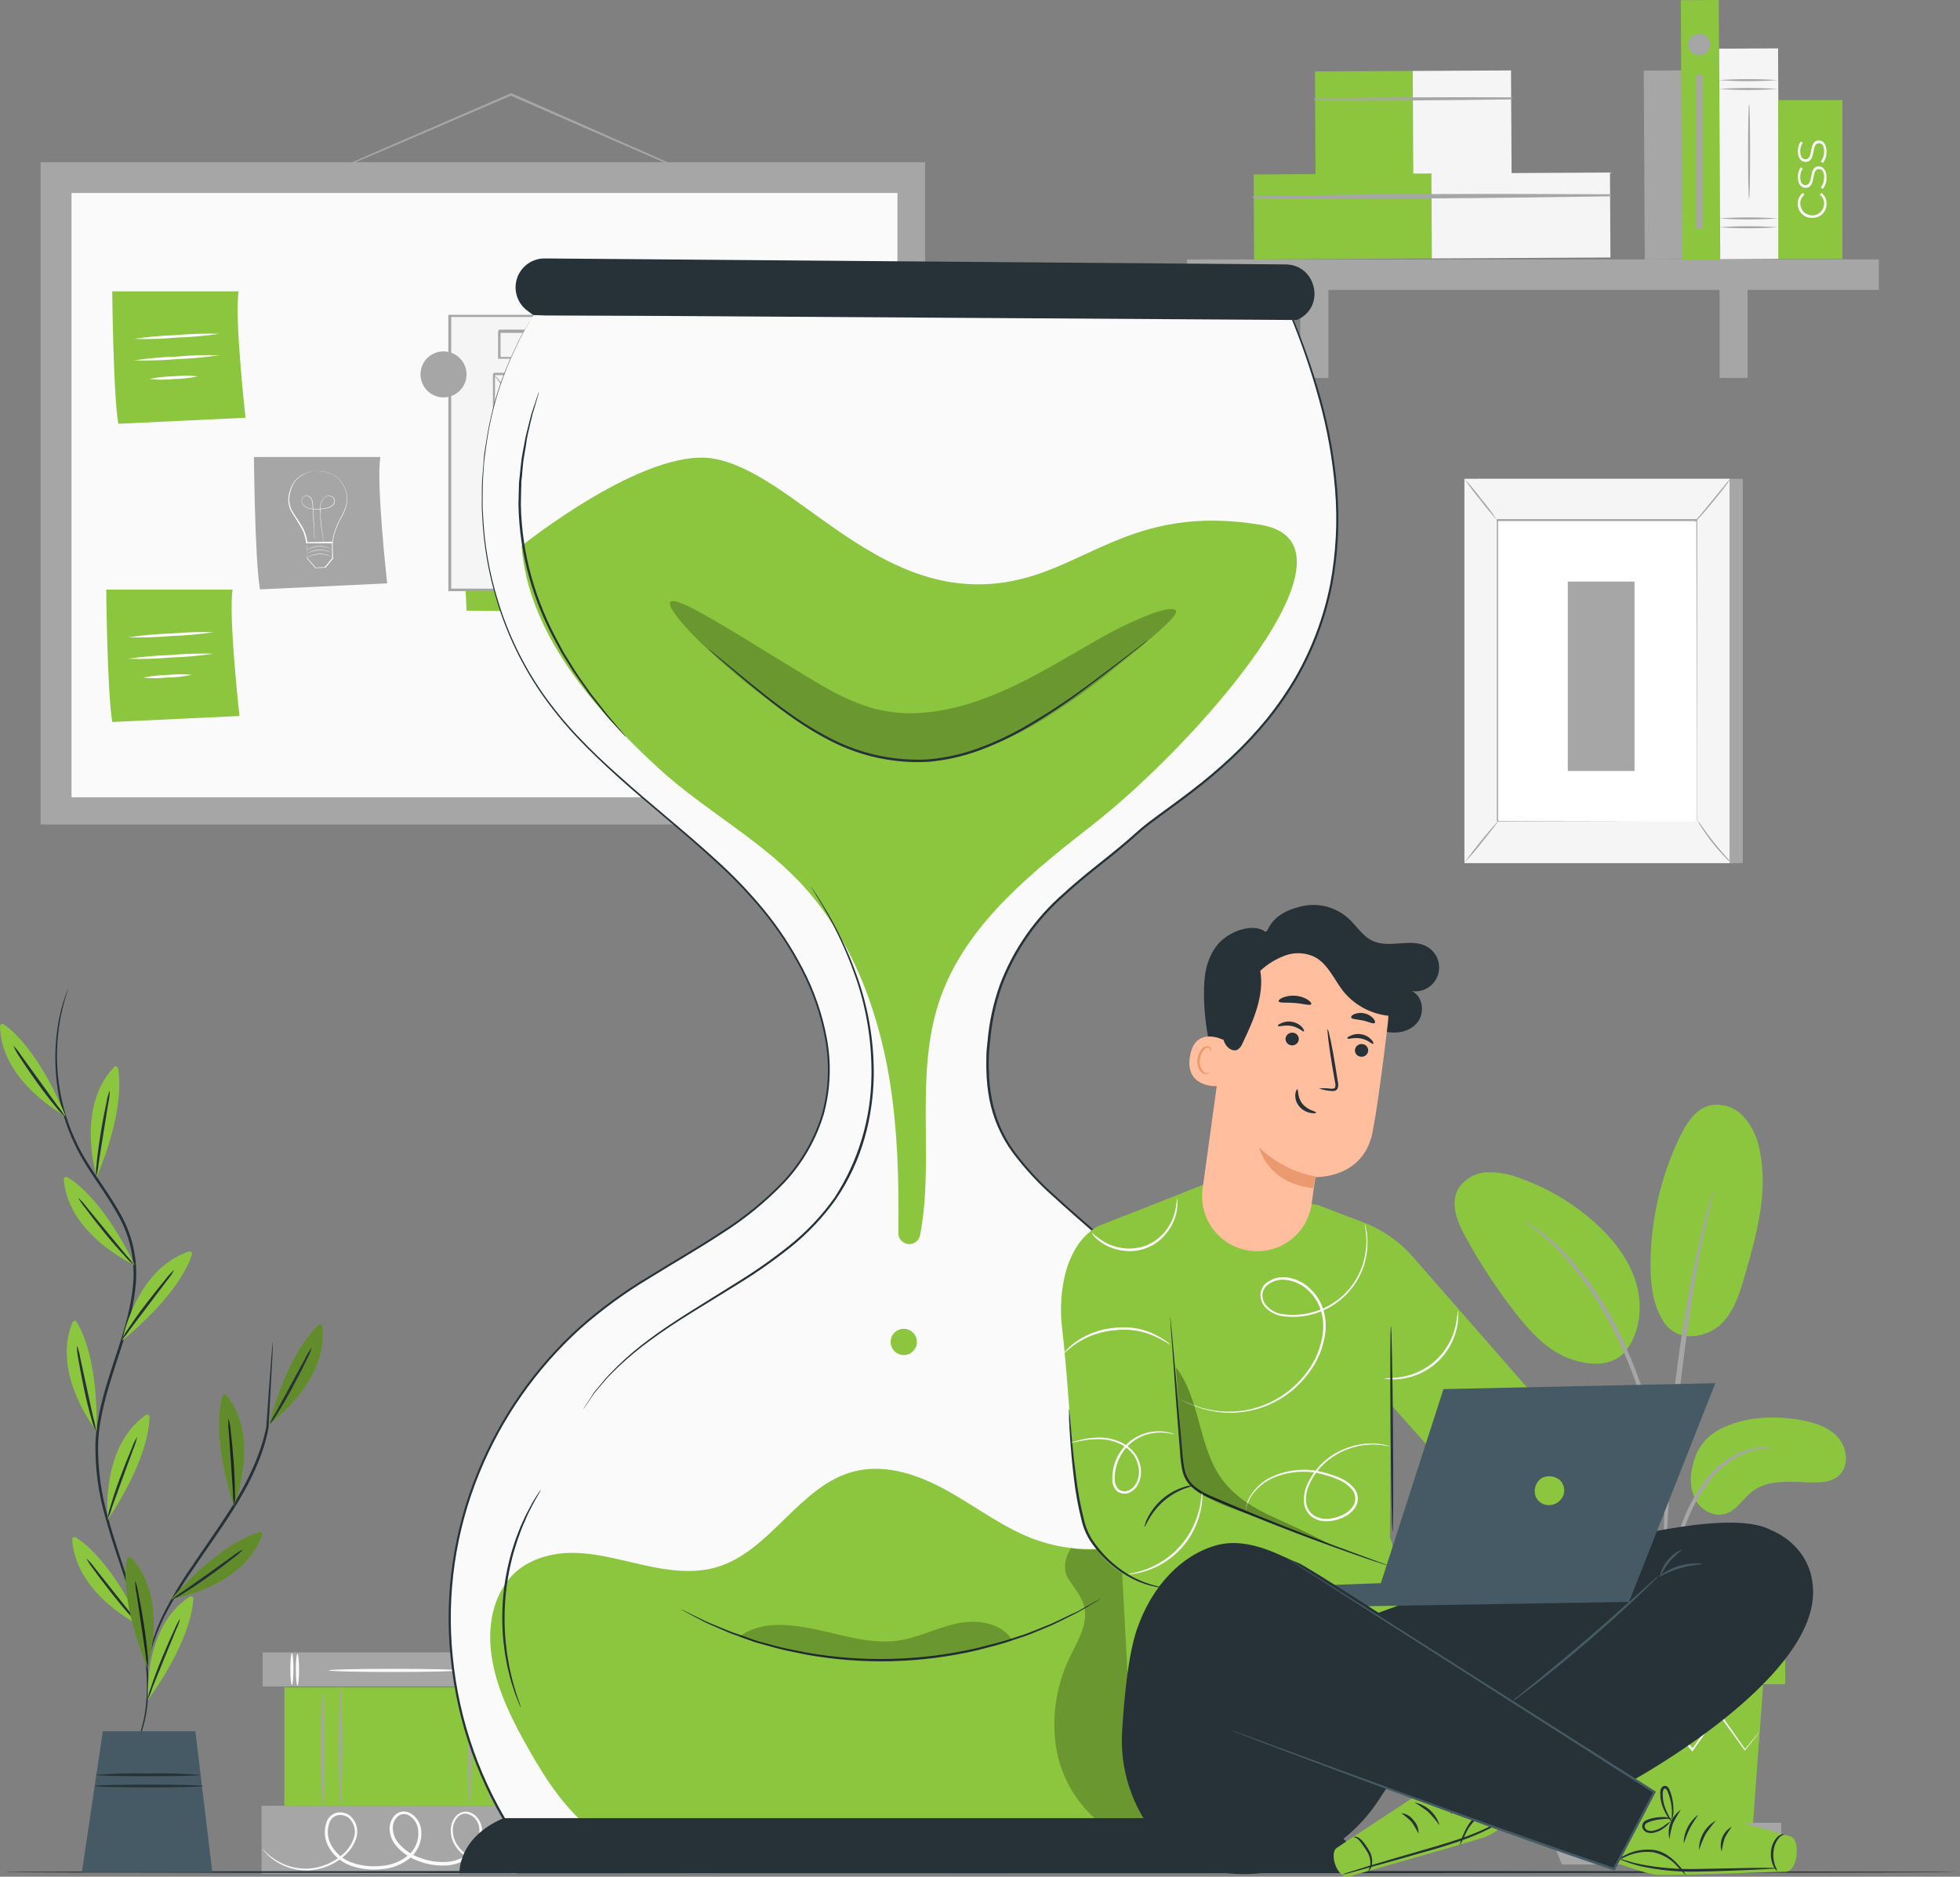 <svg width="470" height="450" viewBox="0 0 470 450" fill="none" xmlns="http://www.w3.org/2000/svg">
<rect x="0" y="0" width="470" height="450" fill="#808080" stroke="none"/>
<path d="M62.989 396.211V404.378H124.131V396.211H62.989Z" fill="#A6A6A6"/>
<path d="M71.33 396.537C71.536 396.537 71.71 398.253 71.71 400.371C71.71 402.488 71.536 404.193 71.33 404.193C71.123 404.193 70.939 402.478 70.939 400.371C70.939 398.264 71.112 396.537 71.33 396.537Z" fill="#FAFAFA"/>
<path d="M69.994 396.374C70.211 396.374 70.374 398.09 70.374 400.197C70.374 402.304 70.211 404.031 69.994 404.031C69.777 404.031 69.614 402.315 69.614 400.197C69.614 398.079 69.777 396.374 69.994 396.374Z" fill="#FAFAFA"/>
<path d="M119.407 396.537C119.624 396.537 119.798 398.253 119.798 400.371C119.798 402.488 119.624 404.193 119.407 404.193C119.19 404.193 119.027 402.478 119.027 400.371C119.027 398.264 119.201 396.537 119.407 396.537Z" fill="#FAFAFA"/>
<path d="M118.082 396.374C118.289 396.374 118.462 398.09 118.462 400.197C118.462 402.304 118.289 404.031 118.082 404.031C117.876 404.031 117.691 402.315 117.691 400.197C117.691 398.079 117.865 396.374 118.082 396.374Z" fill="#FAFAFA"/>
<path d="M110.089 400.534C110.089 400.751 103.084 400.914 94.451 400.914C85.817 400.914 78.812 400.751 78.812 400.534C78.812 400.316 85.817 400.153 94.451 400.153C103.084 400.153 110.089 400.316 110.089 400.534Z" fill="#FAFAFA"/>
<path d="M62.728 432.984V449.317H123.871V432.984H62.728Z" fill="#A6A6A6"/>
<path d="M124.653 444.723C124.653 444.723 124.555 444.799 124.327 444.908C124.099 445.017 123.762 445.179 123.306 445.375C121.977 445.938 120.584 446.336 119.157 446.559C116.872 446.973 114.514 446.638 112.435 445.603C111.149 444.918 110.052 443.926 109.242 442.714C108.313 441.334 107.926 439.66 108.156 438.012C108.29 437.117 108.665 436.276 109.242 435.579C109.551 435.198 109.944 434.893 110.391 434.69C110.838 434.486 111.325 434.389 111.816 434.406C112.321 434.448 112.812 434.592 113.258 434.831C113.705 435.071 114.097 435.399 114.412 435.796C115.08 436.585 115.493 437.558 115.595 438.587C115.679 439.647 115.534 440.712 115.17 441.71C114.807 442.709 114.233 443.618 113.488 444.376C111.941 446.012 109.855 447.034 107.613 447.254C105.305 447.476 102.977 447.186 100.793 446.407C98.459 445.677 96.388 444.285 94.831 442.399C94.028 441.387 93.544 440.158 93.441 438.87C93.376 438.2 93.459 437.524 93.684 436.889C93.909 436.255 94.271 435.678 94.744 435.199C95.261 434.702 95.939 434.406 96.655 434.363C97.363 434.344 98.06 434.541 98.654 434.928C99.8 435.678 100.607 436.848 100.902 438.186C101.157 439.492 101.07 440.842 100.647 442.104C100.224 443.366 99.481 444.497 98.491 445.386C96.55 447.024 94.139 448.005 91.605 448.188C89.204 448.464 86.771 448.223 84.47 447.482C82.212 446.771 80.284 445.272 79.04 443.257C78.422 442.301 78.038 441.213 77.921 440.08C77.804 438.948 77.957 437.803 78.367 436.741C78.57 436.209 78.905 435.736 79.34 435.368C79.774 435 80.295 434.747 80.854 434.634C81.391 434.538 81.942 434.554 82.473 434.681C83.004 434.808 83.503 435.043 83.938 435.373C84.7 436.042 85.246 436.923 85.505 437.904C85.764 438.885 85.725 439.92 85.393 440.879C84.799 442.591 83.729 444.097 82.309 445.223C79.957 447.215 77.005 448.362 73.925 448.481C72.05 448.548 70.182 448.219 68.442 447.518C66.703 446.816 65.13 445.757 63.825 444.408C63.564 444.139 63.318 443.857 63.087 443.561C63.005 443.463 62.933 443.358 62.87 443.246C64.16 444.671 65.703 445.845 67.42 446.711C69.443 447.704 71.685 448.168 73.936 448.057C76.908 447.889 79.74 446.743 81.994 444.799C83.317 443.728 84.311 442.305 84.861 440.694C85.149 439.855 85.182 438.949 84.956 438.091C84.73 437.233 84.255 436.461 83.591 435.872C83.226 435.601 82.809 435.407 82.367 435.302C81.924 435.198 81.465 435.185 81.017 435.264C80.563 435.358 80.14 435.567 79.79 435.872C79.441 436.176 79.175 436.565 79.019 437.002C78.662 437.961 78.535 438.991 78.65 440.008C78.766 441.025 79.119 442 79.681 442.855C80.847 444.716 82.643 446.096 84.742 446.743C86.943 447.442 89.268 447.664 91.562 447.395C93.933 447.218 96.189 446.303 98.013 444.778C98.907 443.972 99.578 442.948 99.958 441.806C100.339 440.664 100.417 439.443 100.185 438.262C99.94 437.113 99.259 436.105 98.284 435.449C97.845 435.124 97.305 434.963 96.76 434.995C96.214 435.026 95.697 435.249 95.298 435.623C94.903 436.022 94.601 436.503 94.413 437.033C94.225 437.562 94.157 438.126 94.212 438.685C94.303 439.826 94.73 440.914 95.439 441.813C96.903 443.58 98.844 444.888 101.032 445.581C103.117 446.332 105.341 446.617 107.548 446.418C109.614 446.218 111.54 445.286 112.978 443.789C113.664 443.103 114.194 442.278 114.533 441.369C114.872 440.461 115.012 439.49 114.944 438.522C114.907 437.643 114.573 436.803 113.998 436.138C113.422 435.474 112.637 435.024 111.773 434.862C111.37 434.85 110.97 434.929 110.603 435.095C110.236 435.26 109.912 435.508 109.655 435.818C109.125 436.436 108.776 437.187 108.645 437.99C108.423 439.511 108.775 441.059 109.633 442.334C110.386 443.494 111.411 444.452 112.62 445.125C114.626 446.155 116.909 446.516 119.136 446.157C120.545 445.964 121.929 445.618 123.263 445.125C124.175 444.897 124.642 444.691 124.653 444.723Z" fill="#FAFAFA"/>
<path d="M68.191 404.606V432.951H123.871V404.606H68.191Z" fill="#8CC63F"/>
<path d="M77.444 405.584C77.65 405.584 77.824 411.72 77.824 419.3C77.824 426.88 77.65 433.016 77.444 433.016C77.237 433.016 77.053 426.88 77.053 419.3C77.053 411.72 77.227 405.584 77.444 405.584Z" fill="#A6A6A6"/>
<path d="M81.668 405.225C81.875 405.225 82.049 411.296 82.049 418.768C82.049 426.24 81.875 432.31 81.668 432.31C81.462 432.31 81.278 426.25 81.278 418.768C81.278 411.285 81.451 405.225 81.668 405.225Z" fill="#A6A6A6"/>
<path d="M117.583 404.356C117.789 404.356 117.963 410.742 117.963 418.627C117.963 426.511 117.789 432.886 117.583 432.886C117.376 432.886 117.192 426.5 117.192 418.627C117.192 410.753 117.366 404.356 117.583 404.356Z" fill="#A6A6A6"/>
<path d="M112.62 404.704C112.826 404.704 113 410.916 113 418.594C113 426.272 112.826 432.484 112.62 432.484C112.413 432.484 112.229 426.272 112.229 418.594C112.229 410.916 112.402 404.704 112.62 404.704Z" fill="#A6A6A6"/>
<path d="M412.347 342.736C418.125 339.75 424.912 339.37 431.331 340.423C434.773 340.999 438.357 342.02 440.703 344.615C443.049 347.211 443.483 351.75 440.801 353.966C439.193 355.291 436.967 355.497 434.882 355.464C429.865 355.41 424.304 354.53 420.297 357.55C418.005 359.265 416.485 362.133 413.781 362.98C411.077 363.827 408.09 362.23 406.678 359.819C405.373 357.305 405.085 354.384 405.875 351.663C406.194 349.778 406.945 347.992 408.067 346.443C409.19 344.895 410.655 343.626 412.347 342.736Z" fill="#8CC63F"/>
<path d="M399.12 317.204C402.649 322.243 409.513 320.571 412.695 317.497C415.877 314.424 417.223 309.96 418.44 305.703C421.242 295.994 424.054 285.797 421.98 275.903C421.483 272.902 420.163 270.098 418.168 267.801C417.159 266.669 415.871 265.821 414.433 265.341C412.995 264.861 411.455 264.766 409.969 265.065C406.515 265.988 404.365 269.409 402.812 272.591C398.236 282.108 395.836 292.525 395.786 303.086C395.786 307.995 396.35 313.142 399.12 317.204Z" fill="#8CC63F"/>
<path d="M389.465 324.437C393.299 319.887 394.026 313.251 392.321 307.56C390.616 301.87 386.761 297.004 382.319 293.051C377.093 288.399 371.01 284.809 364.411 282.484C361.858 281.456 359.113 280.99 356.363 281.116C354.989 281.196 353.655 281.61 352.477 282.324C351.3 283.038 350.315 284.029 349.608 285.21C347.719 288.805 349.532 293.16 351.487 296.722C354.932 302.985 358.861 308.969 363.238 314.619C366.767 319.17 370.84 323.655 376.172 325.708C381.505 327.76 387.13 327.51 389.975 323.785" fill="#8CC63F"/>
<path d="M398.881 393.246C399.067 392.496 399.176 391.728 399.206 390.955C399.369 389.293 399.565 387.197 399.815 384.71C400.126 381.63 400.594 378.567 401.216 375.534C402.033 371.83 403.148 368.198 404.55 364.674C405.926 361.173 407.786 357.883 410.077 354.9C411.945 352.468 414.33 350.483 417.06 349.089C418.916 348.178 420.902 347.559 422.947 347.254C423.717 347.23 424.481 347.121 425.227 346.928C424.455 346.843 423.676 346.843 422.903 346.928C420.779 347.09 418.701 347.63 416.767 348.525C413.895 349.883 411.375 351.886 409.404 354.378C407.009 357.406 405.076 360.774 403.67 364.37C402.267 367.935 401.177 371.616 400.412 375.371C399.82 378.439 399.411 381.54 399.185 384.656C398.989 387.306 398.913 389.456 398.881 390.944C398.8 391.709 398.8 392.481 398.881 393.246Z" fill="#A6A6A6"/>
<path d="M399.315 388.436C399.381 388.077 399.402 387.713 399.38 387.35C399.38 386.557 399.38 385.547 399.38 384.309C399.38 381.681 399.38 377.858 399.511 373.145C399.75 363.718 400.597 353.596 402.128 339.261C403.616 325.816 405.603 310.156 407.71 299.98C408.155 297.667 408.611 295.582 409.046 293.757C409.48 291.933 409.795 290.358 410.132 289.087C410.469 287.817 410.653 286.915 410.838 286.133C410.936 285.778 411.001 285.415 411.033 285.047C410.867 285.363 410.743 285.699 410.664 286.047C410.425 286.807 410.132 287.773 409.774 288.957C409.415 290.141 408.981 291.781 408.525 293.605C408.068 295.43 407.547 297.504 407.058 299.817C404.45 311.852 402.488 324.018 401.183 336.264C399.619 350.599 398.913 363.653 398.848 373.101C398.794 377.825 398.848 381.648 399.011 384.287C399.087 385.525 399.152 386.535 399.196 387.328C399.19 387.701 399.23 388.073 399.315 388.436Z" fill="#A6A6A6"/>
<path d="M399.38 363.262C399.463 362.206 399.463 361.146 399.38 360.091C399.261 358.049 398.979 355.095 398.403 351.489C397.71 347.262 396.779 343.078 395.612 338.957C394.242 333.886 392.489 328.927 390.366 324.122C386.733 315.265 381.518 307.144 374.978 300.154C373.837 298.96 372.626 297.836 371.35 296.787C370.797 296.32 370.264 295.853 369.808 295.484L368.407 294.517C367.562 293.872 366.665 293.298 365.725 292.801C365.573 293.008 369.515 295.321 374.489 300.621C380.816 307.672 385.892 315.752 389.498 324.513C391.572 329.284 393.325 334.19 394.743 339.196C396.122 343.8 397.035 348.036 397.73 351.598C398.425 355.16 398.761 358.114 398.989 360.123C399.035 361.178 399.166 362.228 399.38 363.262Z" fill="#A6A6A6"/>
<path d="M373.36 403.846L375.89 438.403H420.275L422.806 403.846H373.36Z" fill="#8CC63F"/>
<path d="M428.094 390.228H369.07V403.846H428.094V390.228Z" fill="#8CC63F"/>
<path d="M369.07 437.078V440.857H371.85H427.128V437.078H369.07Z" fill="#A6A6A6"/>
<path d="M374.565 447.08L371.85 440.445H425.01L421.839 447.08H374.565Z" fill="#A6A6A6"/>
<path d="M421.98 415.141C421.926 415.254 421.856 415.36 421.774 415.456C421.589 415.694 421.372 415.977 421.111 416.335L418.516 419.648L418.407 419.8L418.299 419.637C416.67 417.389 414.498 414.391 411.945 410.851H412.271L406.016 419.713L405.82 419.984L405.603 419.724L398.218 410.873H398.642L398.24 411.383L391.637 419.724L391.409 420.006L391.213 419.713C388.955 416.531 386.869 413.544 384.947 410.862H385.316L377.606 419.648L377.475 419.8L377.367 419.626L374.956 415.575C374.695 415.13 374.5 414.771 374.337 414.489C374.257 414.371 374.191 414.243 374.141 414.109C374.242 414.21 374.329 414.323 374.402 414.446L375.086 415.532L377.617 419.517H377.378L384.98 410.623L385.164 410.406L385.338 410.645L391.659 419.463H391.224L397.849 411.133L398.251 410.612L398.468 410.351L398.685 410.612L406.081 419.452H405.668L411.989 410.634L412.173 410.373L412.347 410.634L418.57 419.517H418.342C419.482 418.149 420.373 417.074 421.035 416.259L421.752 415.423C421.882 415.217 421.969 415.13 421.98 415.141Z" fill="#F5F5F5"/>
<path d="M423.424 403.618C423.424 403.77 412.293 403.889 398.577 403.889C384.86 403.889 373.729 403.77 373.729 403.618C373.729 403.466 384.849 403.346 398.577 403.346C412.304 403.346 423.424 403.466 423.424 403.618Z" fill="#F5F5F5"/>
<path d="M170.319 43.628C170.319 43.628 170.222 43.628 170.059 43.552L169.342 43.269L166.605 42.129L156.56 37.785L123.545 23.406L122.394 22.896H122.633L90.281 36.786L80.506 40.891L77.835 41.977C77.53 42.117 77.214 42.229 76.89 42.314C77.178 42.142 77.48 41.993 77.791 41.868L80.419 40.674L90.194 36.384L122.47 22.385H122.589H122.709L123.86 22.885L156.809 37.438L166.768 41.901L169.461 43.15L170.156 43.486C170.216 43.527 170.271 43.575 170.319 43.628Z" fill="#A6A6A6"/>
<path d="M221.818 38.893H9.731V197.7H221.818V38.893Z" fill="#A6A6A6"/>
<path d="M215.204 46.278H17.149V191.173H215.204V46.278Z" fill="#FAFAFA"/>
<path d="M60.893 109.581C60.893 109.581 61.099 133.897 62.337 141.325L92.843 139.881C92.843 139.881 90.172 115.989 91.204 109.581H60.893Z" fill="#A6A6A6"/>
<path d="M75.923 113.013H76.369C76.793 112.997 77.219 113.019 77.639 113.078C78.308 113.177 78.959 113.371 79.572 113.654C80.385 114.056 81.103 114.626 81.679 115.326C82.388 116.177 82.889 117.181 83.145 118.258C83.384 119.52 83.275 120.822 82.83 122.027C82.603 122.682 82.316 123.314 81.972 123.916C81.608 124.529 81.282 125.164 80.995 125.817C80.387 127.202 79.97 128.663 79.757 130.161V130.259H79.659H76.651H73.491H73.371V130.15C73.236 128.66 72.732 127.227 71.905 125.98C71.536 125.35 71.134 124.774 70.819 124.177C70.425 123.615 70.062 123.031 69.733 122.428C69.176 121.275 69.008 119.971 69.255 118.714C69.433 117.629 69.836 116.593 70.439 115.674C70.954 114.935 71.63 114.322 72.416 113.882C73.386 113.367 74.449 113.053 75.543 112.958H75.978C75.978 112.958 75.978 112.958 75.869 112.958H75.543C75.129 113.007 74.719 113.087 74.316 113.197C73.674 113.365 73.057 113.617 72.481 113.947C71.712 114.381 71.055 114.987 70.558 115.717C69.998 116.628 69.628 117.645 69.472 118.703C69.236 119.922 69.403 121.184 69.95 122.298C70.283 122.892 70.645 123.468 71.036 124.025C71.416 124.601 71.818 125.198 72.188 125.828C73.045 127.103 73.564 128.576 73.697 130.107L73.578 129.987H76.738H79.757L79.638 130.096C79.855 128.579 80.279 127.099 80.897 125.697C81.195 125.039 81.529 124.397 81.897 123.775C82.234 123.186 82.517 122.569 82.743 121.929C83.183 120.762 83.299 119.497 83.08 118.269C82.833 117.218 82.354 116.235 81.679 115.391C81.119 114.7 80.42 114.134 79.627 113.73C79.026 113.439 78.385 113.238 77.726 113.132C77.313 113.069 76.895 113.033 76.477 113.024H76.141C75.967 113.024 75.923 113.024 75.923 113.013Z" fill="white"/>
<path d="M77.487 129.965C77.485 129.933 77.485 129.9 77.487 129.868V129.585C77.487 129.335 77.389 128.966 77.324 128.499C77.183 127.543 76.977 126.175 76.847 124.47C76.847 124.047 76.781 123.601 76.77 123.134C76.743 122.646 76.743 122.157 76.77 121.668C76.782 121.144 76.897 120.628 77.107 120.148C77.342 119.629 77.76 119.216 78.28 118.986C78.557 118.869 78.863 118.837 79.158 118.893C79.454 118.949 79.726 119.091 79.942 119.301C80.056 119.407 80.147 119.537 80.207 119.681C80.267 119.825 80.295 119.981 80.289 120.137C80.283 120.452 80.176 120.756 79.985 121.006C79.789 121.26 79.536 121.464 79.247 121.603C78.96 121.738 78.657 121.837 78.345 121.896C77.073 122.156 75.766 122.2 74.479 122.027C74.161 121.983 73.85 121.895 73.556 121.766C73.269 121.637 73.011 121.452 72.796 121.223C72.575 120.993 72.421 120.708 72.35 120.398C72.282 120.094 72.32 119.775 72.459 119.496C72.585 119.215 72.814 118.993 73.1 118.877C73.235 118.819 73.381 118.789 73.529 118.789C73.676 118.789 73.822 118.819 73.958 118.877C74.22 118.996 74.445 119.184 74.609 119.42C74.762 119.652 74.873 119.91 74.935 120.18C75.027 120.697 75.078 121.22 75.087 121.744L75.239 124.535C75.315 126.24 75.391 127.62 75.435 128.586C75.435 129.053 75.435 129.422 75.435 129.672V130.052C75.437 130.02 75.437 129.987 75.435 129.954C75.435 129.889 75.435 129.792 75.435 129.672C75.435 129.553 75.435 129.042 75.37 128.586C75.37 127.62 75.228 126.24 75.131 124.535C75.131 123.688 75.033 122.754 74.979 121.744C74.972 121.226 74.917 120.71 74.816 120.202C74.763 119.942 74.659 119.695 74.512 119.474C74.35 119.253 74.138 119.074 73.893 118.953C73.767 118.9 73.632 118.872 73.496 118.872C73.36 118.872 73.225 118.9 73.1 118.953C72.835 119.063 72.622 119.269 72.502 119.529C72.377 119.793 72.343 120.09 72.405 120.376C72.478 120.665 72.624 120.93 72.828 121.147C73.269 121.582 73.842 121.857 74.457 121.929C75.094 122.012 75.737 122.041 76.379 122.016C77.022 121.999 77.661 121.926 78.291 121.799C78.596 121.74 78.892 121.642 79.171 121.505C79.446 121.373 79.687 121.18 79.876 120.941C80.056 120.706 80.158 120.421 80.17 120.126C80.169 119.982 80.14 119.84 80.084 119.708C80.028 119.575 79.947 119.456 79.844 119.355C79.64 119.16 79.384 119.028 79.106 118.974C78.829 118.92 78.543 118.947 78.28 119.051C77.798 119.269 77.412 119.655 77.194 120.137C76.987 120.611 76.873 121.119 76.857 121.636C76.857 122.135 76.857 122.613 76.857 123.08C76.857 123.547 76.857 123.992 76.933 124.427C77.064 126.132 77.259 127.5 77.379 128.445C77.444 128.923 77.498 129.281 77.531 129.531V129.813C77.522 129.865 77.508 129.916 77.487 129.965Z" fill="white"/>
<path d="M73.436 130.128C73.486 130.463 73.515 130.8 73.523 131.138C73.523 131.862 73.567 132.742 73.654 133.777V133.712L75.717 136.112H75.609L77.987 135.982H77.889L79.062 134.548L79.659 133.821V133.918C79.659 132.517 79.594 131.203 79.572 130.009L79.703 130.128H75.261H73.436C73.577 130.108 73.719 130.108 73.86 130.128L75.109 130.063L79.627 129.889H79.757V130.019C79.757 131.225 79.833 132.539 79.876 133.929V133.94C79.681 134.179 79.486 134.429 79.279 134.668L78.095 136.112H78.03L75.652 136.231H75.609L73.588 133.831C73.588 132.745 73.588 131.877 73.588 131.116C73.518 130.79 73.468 130.46 73.436 130.128Z" fill="white"/>
<path d="M79.605 133.56C79.605 133.56 79.518 133.56 79.377 133.462C79.175 133.372 78.968 133.292 78.758 133.223C78.061 132.98 77.324 132.87 76.586 132.898C75.84 132.914 75.103 133.069 74.414 133.354L73.817 133.636L73.599 133.745C73.655 133.686 73.722 133.638 73.795 133.604C73.987 133.487 74.187 133.381 74.392 133.289C75.077 132.985 75.815 132.819 76.564 132.8C77.305 132.773 78.043 132.894 78.736 133.158C78.946 133.233 79.149 133.324 79.344 133.43L79.605 133.56Z" fill="white"/>
<path d="M79.594 132.615L79.377 132.517L78.758 132.268C78.059 132.031 77.323 131.92 76.586 131.942C75.841 131.968 75.106 132.123 74.414 132.398C74.153 132.506 73.958 132.604 73.817 132.68L73.599 132.789L73.795 132.648C73.986 132.531 74.185 132.429 74.392 132.344C75.076 132.036 75.814 131.866 76.564 131.844C77.304 131.827 78.041 131.949 78.736 132.202C78.997 132.311 79.203 132.409 79.344 132.485C79.486 132.561 79.605 132.604 79.594 132.615Z" fill="white"/>
<path d="M79.54 131.703L79.323 131.616C79.171 131.551 78.964 131.453 78.704 131.366C78.005 131.13 77.269 131.019 76.532 131.04C75.785 131.055 75.049 131.21 74.36 131.497C74.099 131.605 73.903 131.703 73.762 131.779L73.545 131.888L73.74 131.746C73.932 131.627 74.131 131.522 74.338 131.431C75.025 131.133 75.761 130.967 76.51 130.943C77.25 130.927 77.986 131.049 78.682 131.301C78.891 131.381 79.094 131.475 79.29 131.583C79.38 131.606 79.465 131.647 79.54 131.703Z" fill="white"/>
<path d="M26.923 69.865C26.923 69.865 27.129 94.192 28.367 101.61L58.873 100.165C58.873 100.165 56.191 76.273 57.222 69.865H26.923Z" fill="#8CC63F"/>
<path d="M52.629 80.031C49.243 80.532 45.83 80.837 42.409 80.943C38.998 81.257 35.571 81.363 32.146 81.258C35.533 80.763 38.945 80.459 42.366 80.346C45.778 80.044 49.204 79.939 52.629 80.031Z" fill="white"/>
<path d="M52.629 85.178C49.243 85.688 45.831 85.996 42.409 86.101C39.001 86.403 35.578 86.508 32.157 86.416C35.543 85.914 38.955 85.61 42.377 85.504C45.785 85.196 49.208 85.087 52.629 85.178Z" fill="white"/>
<path d="M47.448 90.239C45.535 90.652 43.585 90.87 41.627 90.891C39.685 91.089 37.727 91.089 35.785 90.891C37.694 90.479 39.641 90.26 41.595 90.239C43.541 90.041 45.502 90.041 47.448 90.239Z" fill="white"/>
<path d="M25.478 141.379C25.478 141.379 25.685 165.695 26.923 173.123L57.429 171.679C57.429 171.679 54.746 147.787 55.778 141.379H25.478Z" fill="#8CC63F"/>
<path d="M51.184 151.587C47.799 152.096 44.386 152.404 40.965 152.511C37.556 152.812 34.133 152.917 30.713 152.826C34.095 152.323 37.504 152.019 40.921 151.913C44.333 151.605 47.76 151.497 51.184 151.587Z" fill="white"/>
<path d="M51.184 156.746C47.798 157.249 44.386 157.553 40.965 157.658C37.556 157.96 34.133 158.065 30.713 157.973C34.099 157.471 37.511 157.167 40.932 157.061C44.341 156.76 47.764 156.654 51.184 156.746Z" fill="white"/>
<path d="M46.004 161.807C44.094 162.219 42.147 162.433 40.194 162.448C38.249 162.664 36.288 162.682 34.34 162.502C36.25 162.09 38.197 161.871 40.15 161.85C42.095 161.635 44.056 161.62 46.004 161.807Z" fill="white"/>
<path d="M108.851 76.262L111.87 146.418L199.446 147.472L195.515 77.185L108.851 76.262Z" fill="#8CC63F"/>
<path d="M194.83 75.763H107.83V141.455H194.83V75.763Z" fill="#F5F5F5"/>
<path d="M194.831 141.455C194.831 141.455 194.831 141.032 194.831 140.228C194.831 139.425 194.831 138.252 194.831 136.731C194.831 133.647 194.831 129.129 194.765 123.439C194.765 111.981 194.689 95.593 194.635 75.763L194.885 76.002H107.896L108.2 75.708C108.2 99.329 108.2 121.701 108.2 141.401L107.928 141.13L170.678 141.26L188.532 141.336H193.278H194.505H194.928H193.332L188.553 141.542L170.775 141.618L107.787 141.749H107.515V141.488C107.515 121.788 107.515 99.416 107.515 75.795V75.491H107.82H194.809H195.069V75.741C195.069 95.626 194.972 112.079 194.939 123.525C194.939 129.227 194.939 133.69 194.874 136.764C194.874 138.263 194.874 139.414 194.874 140.217C194.852 141.064 194.831 141.455 194.831 141.455Z" fill="#A6A6A6"/>
<path d="M153.595 89.674H118.332V134.06H153.595V89.674Z" fill="#F5F5F5"/>
<path d="M153.595 134.06C153.583 133.984 153.583 133.907 153.595 133.832V133.202C153.595 132.615 153.595 131.812 153.595 130.78C153.595 128.608 153.595 125.556 153.53 121.668C153.53 113.86 153.443 102.804 153.388 89.674L153.66 89.946H118.397C118.321 89.946 118.962 89.381 118.69 89.653V101.718C118.69 105.66 118.69 109.505 118.69 113.23C118.69 120.691 118.69 127.674 118.69 134.016L118.452 133.766L143.984 133.897L151.14 133.962H153.041H153.714C153.508 133.977 153.301 133.977 153.095 133.962H151.249L144.136 134.027L118.452 134.157H118.202V133.908C118.202 127.565 118.202 120.582 118.202 113.121C118.202 109.396 118.202 105.519 118.202 101.61V89.696C117.93 89.957 118.56 89.316 118.506 89.392H153.769H154.04V89.664C153.986 102.859 153.931 113.979 153.899 121.831L153.834 130.878C153.834 131.891 153.834 132.684 153.834 133.256C153.834 133.495 153.834 133.69 153.834 133.853C153.763 133.931 153.682 134.001 153.595 134.06Z" fill="#A6A6A6"/>
<path d="M187.261 79.52H119.679V85.917H187.261V79.52Z" fill="#F5F5F5"/>
<path d="M187.261 85.917C187.261 85.917 187.261 85.754 187.261 85.483C187.261 85.211 187.261 84.755 187.261 84.234C187.261 83.148 187.261 81.551 187.185 79.52L187.305 79.64C175.912 79.748 149.935 79.824 119.722 79.824C120.319 79.216 119.885 79.651 120.026 79.52V85.895L119.733 85.591L167.637 85.721L182.016 85.808H185.925H186.957C187.076 85.799 187.196 85.799 187.315 85.808H187H186.012H182.168L167.854 85.906L119.733 86.025H119.44V85.732C119.44 84.711 119.44 83.658 119.44 82.594V79.336L119.744 79.032C149.957 79.032 175.934 79.108 187.326 79.216H187.457V79.336C187.457 81.388 187.457 82.996 187.391 84.125C187.391 84.635 187.391 85.026 187.391 85.331C187.383 85.532 187.338 85.731 187.261 85.917Z" fill="#A6A6A6"/>
<path d="M187.261 89.674H157.906V116.423H187.261V89.674Z" fill="#F5F5F5"/>
<path d="M187.261 116.423C187.261 116.423 187.261 116.238 187.261 115.912V114.457C187.261 113.154 187.261 111.319 187.196 109.027C187.196 104.314 187.12 97.678 187.066 89.696L187.315 89.957H157.993L158.286 89.663V96.842C158.286 99.188 158.286 101.49 158.286 103.738C158.286 108.223 158.286 112.426 158.286 116.401L158.015 116.14L179.192 116.271L185.198 116.347H186.805C186.993 116.331 187.182 116.331 187.37 116.347C187.2 116.362 187.029 116.362 186.859 116.347H185.306L179.366 116.412L158.015 116.542H157.754V116.271C157.754 112.35 157.754 108.093 157.754 103.608C157.754 101.36 157.754 99.058 157.754 96.712V89.533C157.483 89.794 158.113 89.164 158.058 89.229H187.381H187.641V89.479C187.587 97.526 187.543 104.227 187.511 109.027C187.511 111.308 187.457 113.121 187.446 114.457C187.446 115.029 187.446 115.496 187.446 115.858C187.41 116.054 187.348 116.244 187.261 116.423Z" fill="#A6A6A6"/>
<path d="M187.261 120.615H157.906V134.06H187.261V120.615Z" fill="#F5F5F5"/>
<path d="M187.261 134.06C187.261 134.06 187.261 133.712 187.261 133.082L187.207 130.389C187.207 128.01 187.142 124.698 187.087 120.615L187.304 120.832L157.982 120.919C157.711 121.19 158.341 120.55 158.275 120.626V127.543C158.275 129.792 158.275 131.974 158.275 134.06L157.982 133.777L178.975 133.907L185.1 133.994H186.751H187.337C187.164 134.01 186.989 134.01 186.816 133.994H185.219L179.17 134.081L157.982 134.212H157.7V133.929C157.7 131.844 157.7 129.661 157.7 127.413V120.495C157.635 120.495 158.265 119.92 158.004 120.191L187.326 120.267H187.467V120.484C187.467 124.622 187.38 127.989 187.359 130.389C187.359 131.475 187.359 132.376 187.359 133.039C187.359 133.381 187.326 133.723 187.261 134.06Z" fill="#A6A6A6"/>
<path d="M152.715 89.751C141.79 104.835 129.236 118.975 118.321 134.06L152.715 89.751Z" fill="white"/>
<path d="M118.332 134.06C118.332 134.06 118.408 133.875 118.614 133.56L119.538 132.213C120.341 131.041 121.547 129.379 123.067 127.348C126.097 123.265 130.43 117.748 135.296 111.72C140.161 105.693 144.537 100.22 147.643 96.212L151.325 91.466L152.335 90.174C152.574 89.892 152.704 89.74 152.726 89.75C152.647 89.927 152.549 90.095 152.433 90.25L151.51 91.597C150.706 92.769 149.501 94.431 147.98 96.473C144.95 100.545 140.617 106.062 135.752 112.09C130.886 118.117 126.521 123.59 123.404 127.598L119.722 132.355L118.712 133.636C118.602 133.792 118.475 133.934 118.332 134.06Z" fill="#A6A6A6"/>
<path d="M153.595 134.06C153.464 134.157 145.461 124.286 135.73 112.057C125.999 99.829 118.202 89.783 118.354 89.674C118.506 89.566 126.477 99.449 136.219 111.688C145.96 123.927 153.725 133.94 153.595 134.06Z" fill="#A6A6A6"/>
<path d="M111.87 89.772C111.87 90.863 111.547 91.93 110.941 92.837C110.334 93.744 109.473 94.451 108.465 94.869C107.457 95.287 106.347 95.396 105.277 95.183C104.207 94.97 103.224 94.445 102.452 93.673C101.681 92.901 101.155 91.918 100.942 90.848C100.73 89.778 100.839 88.669 101.256 87.661C101.674 86.653 102.381 85.791 103.288 85.185C104.196 84.579 105.262 84.255 106.353 84.255C107.816 84.258 109.217 84.84 110.251 85.874C111.285 86.908 111.867 88.31 111.87 89.772Z" fill="#A6A6A6"/>
<path d="M202.107 76.382C202.107 77.473 201.783 78.539 201.177 79.447C200.571 80.354 199.709 81.061 198.701 81.478C197.693 81.896 196.584 82.005 195.514 81.793C194.443 81.58 193.46 81.054 192.689 80.283C191.917 79.511 191.392 78.528 191.179 77.458C190.966 76.388 191.075 75.278 191.493 74.27C191.91 73.262 192.618 72.401 193.525 71.794C194.432 71.188 195.499 70.865 196.59 70.865C198.052 70.868 199.454 71.45 200.488 72.484C201.522 73.518 202.104 74.919 202.107 76.382Z" fill="#A6A6A6"/>
<path d="M417.918 114.805H354.344V206.964H417.918V114.805Z" fill="#A6A6A6"/>
<path d="M414.736 114.805H351.162V206.964H414.736V114.805Z" fill="#F5F5F5"/>
<path d="M406.841 124.785H359.057V196.983H406.841V124.785Z" fill="white"/>
<path d="M406.841 196.983C406.841 196.983 406.841 196.853 406.841 196.625C406.841 196.396 406.841 196.049 406.841 195.604C406.841 194.691 406.841 193.367 406.841 191.64C406.841 188.186 406.841 183.136 406.841 176.772C406.841 164.044 406.841 146.017 406.765 124.785L406.928 124.948H359.057L359.231 124.774C359.231 152.011 359.231 177.12 359.231 196.972L359.089 196.831L393.842 196.907H403.453H405.972H406.852H406.005H403.507H393.929L359.068 196.972H358.926V196.842C358.926 176.989 358.926 151.881 358.926 124.644V124.47H359.057H406.841H406.993V124.622C406.993 145.897 406.939 163.957 406.917 176.751C406.917 183.104 406.917 188.132 406.917 191.585C406.917 193.291 406.917 194.605 406.917 195.506C406.917 195.951 406.917 196.277 406.917 196.516L406.841 196.983Z" fill="#A6A6A6"/>
<path d="M414.91 114.805C414.604 115.39 414.24 115.943 413.824 116.456C413.086 117.444 412.032 118.78 410.838 120.235C409.643 121.69 408.524 122.972 407.699 123.895C407.277 124.412 406.808 124.888 406.298 125.317C406.66 124.757 407.067 124.227 407.514 123.732L410.577 120.018L413.629 116.303C414.019 115.773 414.447 115.272 414.91 114.805Z" fill="#A6A6A6"/>
<path d="M407.08 196.744C409.452 200.524 412.247 204.022 415.41 207.17L407.08 196.744Z" fill="white"/>
<path d="M415.41 207.17C414.881 206.783 414.397 206.338 413.965 205.845C412.855 204.72 411.804 203.538 410.816 202.305C409.829 201.07 408.905 199.787 408.047 198.46C407.664 197.924 407.34 197.349 407.08 196.744C407.507 197.241 407.899 197.767 408.253 198.319C408.948 199.307 409.936 200.643 411.088 202.087C412.239 203.532 413.336 204.781 414.139 205.682C414.601 206.144 415.026 206.642 415.41 207.17Z" fill="#A6A6A6"/>
<path d="M351.151 206.887L359.48 196.613L351.151 206.887Z" fill="white"/>
<path d="M359.48 196.613C359.545 196.613 357.743 199.024 355.451 201.859C354.093 203.61 352.643 205.289 351.107 206.887C353.702 203.319 356.482 199.89 359.437 196.613H359.48Z" fill="#A6A6A6"/>
<path d="M351.162 114.805C352.588 116.347 353.937 117.96 355.201 119.638C356.55 121.25 357.808 122.936 358.97 124.687C357.539 123.138 356.19 121.514 354.93 119.822C353.578 118.224 352.32 116.548 351.162 114.805Z" fill="#A6A6A6"/>
<path d="M391.952 139.446H375.955V184.874H391.952V139.446Z" fill="#A6A6A6"/>
<path d="M403.266 16.881L394.166 16.93L394.411 62.216L403.511 62.167L403.266 16.881Z" fill="#A6A6A6"/>
<path d="M338.89 17.002L315.324 17.129L315.459 42.129L339.025 42.001L338.89 17.002Z" fill="#8CC63F"/>
<path d="M362.335 16.886L338.769 17.013L338.905 42.013L362.471 41.885L362.335 16.886Z" fill="#F5F5F5"/>
<path d="M315.356 24.058C331.016 24.188 346.72 24.058 362.38 23.84C362.446 23.84 362.51 23.814 362.557 23.767C362.603 23.72 362.63 23.657 362.63 23.591C362.63 23.524 362.603 23.461 362.557 23.414C362.51 23.367 362.446 23.341 362.38 23.341C346.705 23.254 331.031 23.348 315.356 23.623C315.298 23.623 315.243 23.646 315.202 23.687C315.162 23.728 315.139 23.783 315.139 23.84C315.139 23.898 315.162 23.953 315.202 23.994C315.243 24.035 315.298 24.058 315.356 24.058Z" fill="#A6A6A6"/>
<path d="M343.443 41.597L300.622 41.828L300.732 62.202L343.553 61.97L343.443 41.597Z" fill="#8CC63F"/>
<path d="M386.067 41.366L343.246 41.598L343.356 61.971L386.177 61.739L386.067 41.366Z" fill="#F5F5F5"/>
<path d="M300.651 47.505C329.105 47.83 357.645 47.505 386.088 47.081C386.154 47.081 386.217 47.055 386.264 47.008C386.311 46.961 386.337 46.898 386.337 46.831C386.337 46.765 386.311 46.702 386.264 46.655C386.217 46.608 386.154 46.581 386.088 46.581C357.634 46.429 329.094 46.451 300.651 47.07C300.594 47.07 300.538 47.093 300.498 47.134C300.457 47.175 300.434 47.23 300.434 47.287C300.434 47.345 300.457 47.4 300.498 47.441C300.538 47.482 300.594 47.505 300.651 47.505Z" fill="#A6A6A6"/>
<path d="M450.542 62.209H284.643V69.507H450.542V62.209Z" fill="#A6A6A6"/>
<path d="M318.538 65.717H311.805V90.619H318.538V65.717Z" fill="#A6A6A6"/>
<path d="M419.07 65.717H412.336V90.619H419.07V65.717Z" fill="#A6A6A6"/>
<path d="M412.145 -4.52958e-05L403.045 0.049L403.382 62.331L412.482 62.282L412.145 -4.52958e-05Z" fill="#8CC63F"/>
<path d="M426.369 11.598L412.23 11.674L412.503 62.151L426.643 62.075L426.369 11.598Z" fill="#F5F5F5"/>
<path d="M426.27 21.332C421.57 21.664 416.852 21.664 412.152 21.332C416.852 21.014 421.569 21.014 426.27 21.332Z" fill="#A6A6A6"/>
<path d="M426.27 19.214C421.57 19.546 416.852 19.546 412.152 19.214C416.852 18.896 421.569 18.896 426.27 19.214Z" fill="#A6A6A6"/>
<path d="M426.27 54.487C421.57 54.819 416.852 54.819 412.152 54.487C416.852 54.17 421.569 54.17 426.27 54.487Z" fill="#A6A6A6"/>
<path d="M426.27 52.37C421.57 52.702 416.852 52.702 412.152 52.37C416.852 52.052 421.569 52.052 426.27 52.37Z" fill="#A6A6A6"/>
<path d="M419.428 47.743C419.287 47.743 419.178 42.65 419.178 36.373C419.178 30.096 419.287 25.002 419.428 25.002C419.569 25.002 419.667 30.096 419.667 36.373C419.667 42.65 419.558 47.743 419.428 47.743Z" fill="#A6A6A6"/>
<path d="M441.811 24.003H426.422V62.1H441.811V24.003Z" fill="#8CC63F"/>
<path d="M434.556 52.229C434.098 52.255 433.639 52.185 433.21 52.022C432.781 51.859 432.391 51.608 432.066 51.283C431.741 50.96 431.489 50.571 431.324 50.142C431.16 49.714 431.088 49.255 431.114 48.797C431.089 48.297 431.19 47.8 431.408 47.35C431.627 46.9 431.955 46.513 432.362 46.223L432.71 46.712C432.384 46.95 432.121 47.265 431.945 47.628C431.769 47.992 431.685 48.393 431.7 48.797C431.7 49.554 432.001 50.281 432.537 50.816C433.072 51.352 433.799 51.653 434.556 51.653C435.314 51.653 436.04 51.352 436.576 50.816C437.111 50.281 437.412 49.554 437.412 48.797C437.428 48.392 437.344 47.989 437.165 47.625C436.987 47.261 436.721 46.947 436.392 46.712L436.75 46.223C437.153 46.517 437.477 46.905 437.693 47.354C437.909 47.803 438.01 48.299 437.988 48.797C438.013 49.254 437.941 49.712 437.778 50.139C437.614 50.567 437.362 50.956 437.039 51.279C436.715 51.603 436.326 51.855 435.899 52.019C435.471 52.182 435.013 52.254 434.556 52.229Z" fill="#FAFAFA"/>
<path d="M437.119 45.278L436.609 44.985C437.142 44.283 437.429 43.424 437.423 42.542C437.423 41.119 436.913 40.543 436.153 40.543C434.176 40.543 435.631 45.039 432.971 45.039C431.95 45.039 431.113 44.181 431.113 42.466C431.1 41.642 431.331 40.834 431.776 40.142L432.297 40.446C431.888 41.043 431.675 41.753 431.689 42.476C431.689 43.801 432.232 44.388 432.96 44.388C434.991 44.388 433.557 39.892 436.142 39.892C437.228 39.892 437.988 40.847 437.988 42.574C438.021 43.549 437.714 44.505 437.119 45.278Z" fill="#FAFAFA"/>
<path d="M437.119 39.077L436.609 38.784C437.142 38.082 437.429 37.223 437.423 36.34C437.423 34.918 436.913 34.342 436.153 34.342C434.176 34.342 435.631 38.828 432.971 38.828C431.95 38.828 431.113 37.98 431.113 36.264C431.1 35.441 431.331 34.633 431.776 33.941L432.297 34.234C431.889 34.835 431.677 35.548 431.689 36.275C431.689 37.6 432.232 38.187 432.96 38.187C434.991 38.187 433.557 33.691 436.142 33.691C437.228 33.691 437.988 34.636 437.988 36.362C438.023 37.341 437.715 38.301 437.119 39.077Z" fill="#FAFAFA"/>
<path d="M407.46 13.274C408.906 13.274 410.077 12.102 410.077 10.656C410.077 9.211 408.906 8.039 407.46 8.039C406.015 8.039 404.843 9.211 404.843 10.656C404.843 12.102 406.015 13.274 407.46 13.274Z" fill="#A6A6A6"/>
<path d="M408.264 17.846H406.646V54.9H408.264V17.846Z" fill="#A6A6A6"/>
<path d="M469.623 448.883C469.623 449.035 364.726 449.165 235.36 449.165C105.995 449.165 1.076 449.057 1.076 448.883C1.076 448.709 105.952 448.6 235.36 448.6C364.769 448.6 469.623 448.753 469.623 448.883Z" fill="#263238"/>
<path d="M127.932 75.556C110.502 102.967 111.642 140.977 130.691 167.291C143.386 184.841 162.424 196.614 177.541 212.1C192.659 227.587 204.148 250.447 196.166 270.582C188.043 291.075 164.249 299.404 146.438 312.393C126.787 326.706 113.447 348.076 109.218 372.016C104.99 395.956 110.203 420.603 123.762 440.781H308.84C308.84 440.781 341.355 378.824 299.554 331.594C257.754 284.363 235.306 283.603 236.848 252.63C238.39 221.657 260.067 211.611 272.458 199.991C284.85 188.371 345.221 161.297 309.611 75.545L127.932 75.556Z" fill="#FAFAFA"/>
<path d="M127.932 75.556H131.114H140.497H176.618L309.611 75.458H309.752V75.589C312.478 82.082 314.799 88.737 316.702 95.517C318.701 102.615 320.017 109.889 320.634 117.237C321.274 124.919 320.88 132.651 319.461 140.228C317.902 148.082 315.078 155.63 311.099 162.578C309.037 166.122 306.706 169.502 304.126 172.689C301.494 175.918 298.645 178.966 295.601 181.811C292.518 184.708 289.289 187.445 285.925 190.011C282.558 192.617 279.04 195.071 275.608 197.678C273.892 198.97 272.35 200.425 270.677 201.881C269.005 203.336 267.343 204.693 265.627 206.062C262.207 208.799 258.753 211.492 255.495 214.522C248.695 220.416 243.47 227.91 240.291 236.329C238.763 240.647 237.8 245.144 237.424 249.709C237.326 250.795 237.174 251.989 237.131 253.14C237.087 254.292 237.044 255.443 237.131 256.594C237.155 258.905 237.388 261.21 237.826 263.479C238.687 268.078 240.564 272.427 243.321 276.207C246.158 279.987 249.371 283.469 252.91 286.6C259.937 293.019 267.398 299.155 274.533 305.779C281.668 312.404 288.651 319.311 295.384 326.62C298.82 330.238 302.033 334.06 305.006 338.066C307.997 342.123 310.597 346.453 312.771 351.001C317.166 360.217 319.866 370.15 320.742 380.323C321.628 390.637 321.021 401.025 318.94 411.166C317.928 416.289 316.6 421.345 314.965 426.305C313.357 431.306 311.397 436.187 309.1 440.911L309.024 441.063H123.61L123.534 440.944C114.855 427.876 109.532 412.87 108.037 397.254C106.532 382.254 108.732 367.113 114.444 353.162C119.873 339.826 128.231 327.882 138.901 318.214C144.079 313.643 149.671 309.564 155.604 306.029C161.381 302.445 167.213 299.122 172.719 295.495C178.231 292.05 183.294 287.935 187.793 283.245C192.09 278.638 195.277 273.111 197.111 267.085C198.719 261.205 198.971 255.037 197.85 249.046C196.778 243.264 194.849 237.675 192.126 232.463C189.522 227.444 186.399 222.712 182.808 218.345C179.343 214.155 175.575 210.224 171.536 206.583C163.706 199.372 155.68 193.062 148.469 186.579C144.852 183.321 141.431 180.063 138.271 176.729C135.208 173.465 132.384 169.984 129.822 166.314C125.19 159.583 121.618 152.181 119.233 144.366C117.144 137.617 115.932 130.627 115.628 123.569C115.476 121.961 115.541 120.376 115.541 118.823C115.541 117.27 115.541 115.76 115.682 114.294C115.823 112.828 115.899 111.394 116.008 109.95C116.117 108.506 116.41 107.213 116.594 105.899C117.794 97.9 120.242 90.138 123.849 82.897C124.337 81.778 124.896 80.689 125.521 79.639L126.857 77.37C127.563 76.164 127.943 75.556 127.943 75.556L126.857 77.402L125.565 79.639C124.954 80.694 124.403 81.782 123.914 82.897C120.34 90.156 117.922 97.927 116.746 105.932C116.562 107.235 116.345 108.582 116.182 109.961C116.019 111.34 115.965 112.785 115.856 114.251C115.747 115.717 115.747 117.226 115.736 118.768C115.726 120.311 115.682 121.896 115.834 123.503C116.148 130.538 117.371 137.503 119.472 144.224C121.855 152.012 125.422 159.385 130.05 166.086C132.606 169.741 135.426 173.204 138.488 176.446C141.638 179.791 145.059 183.049 148.675 186.22C155.886 192.737 163.879 198.981 171.764 206.203C175.834 209.87 179.631 213.83 183.123 218.051C186.734 222.451 189.875 227.215 192.496 232.267C195.244 237.511 197.192 243.138 198.273 248.959C199.411 255.015 199.158 261.25 197.535 267.193C195.692 273.29 192.475 278.881 188.13 283.538C183.608 288.255 178.524 292.399 172.991 295.875C167.463 299.513 161.631 302.836 155.865 306.42C149.956 309.946 144.387 314.01 139.227 318.562C128.623 328.18 120.313 340.056 114.911 353.314C109.234 367.194 107.052 382.257 108.558 397.178C110.053 412.705 115.35 427.624 123.979 440.618L123.762 440.499H308.84L308.59 440.651C310.883 435.939 312.836 431.068 314.433 426.077C316.06 421.138 317.38 416.104 318.386 411.003C320.458 400.912 321.061 390.575 320.178 380.312C319.319 370.194 316.637 360.316 312.261 351.153C310.102 346.638 307.524 342.337 304.561 338.305C301.594 334.32 298.396 330.512 294.982 326.902C288.285 319.611 281.346 312.675 274.163 306.094C267.039 299.48 259.6 293.355 252.552 286.904C248.984 283.747 245.742 280.24 242.876 276.435C240.065 272.609 238.14 268.206 237.239 263.544C236.804 261.241 236.568 258.905 236.533 256.561C236.479 255.399 236.533 254.237 236.533 253.075C236.533 251.913 236.729 250.762 236.816 249.611C237.214 245.019 238.2 240.497 239.748 236.155C242.954 227.662 248.229 220.104 255.093 214.163C258.351 211.144 261.837 208.408 265.258 205.682C266.974 204.313 268.657 202.934 270.297 201.522C271.937 200.111 273.555 198.59 275.249 197.287C278.703 194.68 282.211 192.226 285.567 189.631C288.92 187.076 292.142 184.354 295.221 181.475C298.245 178.642 301.079 175.613 303.703 172.406C306.262 169.231 308.581 165.869 310.643 162.35C314.599 155.45 317.409 147.953 318.961 140.152C320.374 132.637 320.772 124.967 320.145 117.346C319.538 109.998 318.233 102.725 316.246 95.626C314.37 88.827 312.077 82.15 309.383 75.632L309.567 75.752L176.651 75.654H140.508H131.104L127.932 75.556Z" fill="#263238"/>
<path d="M302.226 125.828C329.485 130.313 286.511 178.597 262.174 197.645C248.056 208.668 232.96 220.636 226.27 237.23C218.668 256.062 224.305 277.217 220.634 296.157C220.516 296.81 220.155 297.395 219.624 297.792C219.092 298.19 218.43 298.373 217.77 298.302C217.11 298.232 216.501 297.915 216.066 297.414C215.63 296.914 215.4 296.267 215.421 295.603C215.595 283.169 215.269 270.745 213.249 258.505C210.328 241.129 203.66 223.981 191.529 211.264C181.592 200.871 168.571 193.975 157.982 184.266C142.517 170.093 126.629 151.816 125.076 130.899C125.076 130.899 154.768 107.007 171.253 109.994C190.519 113.523 209.481 143.247 239.324 139.848C260.089 137.47 270.612 120.636 302.226 125.828Z" fill="#8CC63F"/>
<path d="M304.648 384.244C303.964 377.423 302.139 369.713 296.09 366.498C292.43 364.543 287.967 364.761 283.948 365.814C279.93 366.867 276.162 368.703 272.187 369.886C264.285 372.21 255.847 371.94 248.11 369.115C240.714 366.4 234.372 361.513 227.476 357.625C220.58 353.738 212.576 350.892 204.93 352.793C191.746 356.051 184.883 371.95 171.851 375.784C166.051 377.478 159.828 376.522 153.942 375.197C148.056 373.872 142.137 372.145 136.11 372.373C131.375 372.547 126.455 374.187 123.143 377.423L123.056 377.521C122.505 378.061 122.003 378.65 121.558 379.28C117.518 384.711 116.866 391.911 118.115 398.492C119.505 405.866 122.948 412.675 126.64 419.202C130.984 426.891 135.936 434.537 143.126 439.663C152.009 445.994 163.163 441.628 174.033 442.486C199.37 444.484 226.629 445.842 251.976 443.887C265.367 442.801 277.91 444.3 288.531 436.079C296.003 430.301 300.868 421.591 303.214 412.447C305.56 403.303 305.593 393.638 304.648 384.244Z" fill="#8CC63F"/>
<g opacity="0.24">
<path d="M256.82 371.19C255.397 373.362 254.778 376.316 256.157 378.531C257.537 380.747 259.415 382.777 260.002 385.33C260.947 389.326 258.536 393.236 256.744 396.939C253.427 403.56 252.175 411.025 253.149 418.366C254.177 425.731 257.98 432.425 263.781 437.078C266.355 439.065 269.7 440.607 272.806 439.63C275.727 438.718 277.606 435.753 278.236 432.745C278.866 429.736 278.334 426.641 277.954 423.611C276.185 409.49 276.551 395.183 279.04 381.17C279.452 378.835 279.843 376.164 278.366 374.307C277.301 373.225 275.948 372.471 274.468 372.135C268.82 370.256 262.728 372.341 256.874 371.233" fill="black"/>
</g>
<path d="M110.176 449.187C110.176 449.187 109.666 440.694 120.743 435.959H315.41C315.41 435.959 325.564 441.107 326.813 448.991L110.176 449.187Z" fill="#263238"/>
<path d="M311.272 76.588L310.957 76.729L127.911 75.556C127.911 75.556 127.259 75.144 126.293 74.373C125.151 73.479 124.319 72.25 123.912 70.859C123.505 69.467 123.543 67.984 124.023 66.615C124.502 65.248 125.397 64.064 126.584 63.231C127.77 62.398 129.187 61.957 130.637 61.97L308.308 63.404C315.616 63.469 317.919 73.46 311.272 76.588Z" fill="#263238"/>
<g opacity="0.24">
<path d="M281.95 146.418C282.319 147.124 280.94 148.59 278.323 150.979C275.706 153.369 271.807 156.507 266.963 160.449C261.148 165.254 254.976 169.611 248.501 173.482C244.479 175.811 240.247 177.756 235.86 179.292C233.483 180.113 231.056 180.784 228.595 181.301C226.009 181.85 223.383 182.191 220.743 182.322C215.392 182.613 210.036 181.875 204.963 180.15C200.478 178.519 196.216 176.329 192.278 173.634C188.629 171.223 185.491 168.833 182.504 166.542C179.518 164.25 176.857 162.046 174.446 159.961C164.835 151.631 159.774 145.506 160.752 144.322C161.729 143.138 168.571 146.994 179.214 153.51L187.902 158.831C191.019 160.721 194.353 162.817 197.763 164.75C201.147 166.736 204.733 168.357 208.46 169.583C212.274 170.725 216.257 171.195 220.232 170.973C228.573 170.538 236.664 167.606 243.668 164.218C250.673 160.83 257.015 156.876 262.511 153.792C266.859 151.226 271.406 149.011 276.107 147.168C279.55 145.962 281.635 145.734 281.95 146.418Z" fill="black"/>
</g>
<path d="M215.552 318.844C216.321 318.538 217.18 318.547 217.943 318.87C218.705 319.192 219.31 319.803 219.627 320.568C219.943 321.333 219.945 322.192 219.632 322.959C219.32 323.726 218.718 324.339 217.956 324.665C217.195 324.991 216.336 325.005 215.565 324.702C214.794 324.4 214.174 323.806 213.837 323.049C213.501 322.292 213.477 321.433 213.769 320.659C214.061 319.884 214.647 319.255 215.4 318.909" fill="#8CC63F"/>
<path d="M150.087 176.707C149.849 176.512 149.631 176.293 149.435 176.055L147.665 174.122C146.916 173.264 145.928 172.265 144.918 170.995L141.464 166.651C140.28 164.978 138.945 163.175 137.598 161.221L135.61 158.06C135.274 157.517 134.915 156.974 134.59 156.399L133.634 154.639C130.744 149.517 128.479 144.066 126.89 138.403C125.292 132.746 124.431 126.905 124.327 121.027C124.327 119.67 124.403 118.356 124.425 117.063C124.425 116.423 124.425 115.793 124.511 115.174C124.598 114.555 124.642 113.947 124.707 113.349C124.848 112.155 124.935 110.993 125.098 109.885C125.261 108.777 125.489 107.713 125.673 106.725C125.978 104.694 126.521 102.924 126.901 101.295C127.107 100.513 127.27 99.774 127.476 99.123L128.074 97.309L128.91 94.822C128.99 94.526 129.099 94.239 129.236 93.964C129.191 94.267 129.118 94.565 129.018 94.855C128.834 95.484 128.595 96.321 128.28 97.374L127.737 99.188C127.552 99.85 127.4 100.589 127.205 101.36C126.857 102.934 126.347 104.715 126.119 106.79C125.945 107.789 125.771 108.842 125.587 109.939C125.402 111.036 125.359 112.187 125.228 113.382C125.228 113.979 125.109 114.576 125.044 115.195C124.978 115.815 125.044 116.444 124.978 117.074C124.978 118.356 124.892 119.659 124.902 121.006C125.008 126.849 125.859 132.655 127.433 138.284C129.014 143.905 131.248 149.321 134.09 154.422C134.405 155.009 134.72 155.595 135.024 156.181C135.328 156.768 135.708 157.267 136.034 157.832L137.989 160.992C139.314 162.991 140.628 164.794 141.779 166.423L145.167 170.767C146.145 172.059 147.111 173.069 147.828 173.959L149.522 175.969C149.726 176.203 149.914 176.449 150.087 176.707Z" fill="#263238"/>
<path d="M139.781 338.045C139.835 337.919 139.9 337.799 139.976 337.686L140.628 336.665C140.921 336.209 141.279 335.666 141.714 335.015L142.398 333.929C142.67 333.57 142.984 333.212 143.299 332.843L145.471 330.236C146.308 329.335 147.263 328.401 148.273 327.38C150.615 325.125 153.104 323.028 155.723 321.103C161.49 316.759 168.929 312.415 176.987 307.321C181.225 304.71 185.298 301.841 189.183 298.731C193.352 295.41 197.033 291.521 200.119 287.176C205.768 278.497 208.837 268.393 208.97 258.038C209.108 249.599 207.694 241.206 204.8 233.277C202.883 227.927 200.476 222.764 197.611 217.856C196.601 216.107 195.775 214.782 195.211 213.881L194.57 212.86C194.429 212.632 194.364 212.502 194.364 212.502C194.46 212.599 194.544 212.709 194.613 212.828L195.308 213.827C195.906 214.696 196.764 215.999 197.795 217.747C200.75 222.629 203.223 227.787 205.18 233.147C208.152 241.108 209.625 249.551 209.524 258.049C209.478 260.499 209.279 262.944 208.927 265.369C208.575 267.905 208.042 270.413 207.33 272.873C205.847 278.082 203.541 283.02 200.499 287.502C197.382 291.894 193.66 295.824 189.444 299.176C185.535 302.289 181.441 305.162 177.183 307.777C169.092 312.827 161.642 317.128 155.875 321.439C153.257 323.339 150.761 325.403 148.404 327.619C147.394 328.629 146.427 329.541 145.58 330.432L143.408 332.984C143.082 333.375 142.767 333.733 142.496 334.07L141.79 335.101L140.704 336.72L140.009 337.708C139.942 337.826 139.866 337.939 139.781 338.045Z" fill="#263238"/>
<path d="M129.681 357.235C129.615 357.411 129.535 357.582 129.442 357.745L128.66 359.124C128.312 359.711 127.9 360.449 127.476 361.296C127.053 362.143 126.51 363.142 126.054 364.283C125.815 364.847 125.554 365.434 125.293 366.042C125.033 366.65 124.816 367.324 124.555 367.997C124.034 369.344 123.621 370.821 123.143 372.341C121.254 379.149 120.603 386.241 121.221 393.279C121.405 394.886 121.536 396.429 121.818 397.84C121.938 398.546 122.035 399.241 122.177 399.893C122.318 400.545 122.47 401.174 122.611 401.772C122.85 402.977 123.208 404.031 123.469 404.965C123.73 405.899 123.99 406.702 124.229 407.354L124.74 408.853C124.813 409.022 124.86 409.201 124.881 409.385C124.776 409.234 124.692 409.069 124.631 408.896C124.468 408.494 124.273 408.016 124.023 407.43C123.695 406.657 123.408 405.866 123.165 405.062C122.872 404.128 122.491 403.075 122.22 401.87C122.068 401.272 121.916 400.642 121.753 399.991C121.59 399.339 121.492 398.633 121.351 397.927C121.047 396.494 120.895 394.952 120.7 393.334C120.02 386.252 120.675 379.105 122.633 372.265C123.121 370.701 123.556 369.213 124.11 367.867C124.381 367.193 124.598 366.531 124.881 365.912L125.684 364.142C126.162 363.056 126.77 362.046 127.194 361.177C127.577 360.43 128.001 359.705 128.465 359.005L129.333 357.669C129.551 357.376 129.659 357.224 129.681 357.235Z" fill="#263238"/>
<path d="M263.944 383.342L263.727 383.494L263.054 383.918L260.415 385.503L258.503 386.589C257.786 386.991 256.994 387.36 256.147 387.784C254.431 388.609 252.541 389.663 250.304 390.51L246.829 391.932C245.623 392.41 244.309 392.79 242.984 393.246C240.345 394.213 237.413 394.908 234.361 395.701C220.962 398.839 207.063 399.209 193.516 396.787C190.41 396.157 187.457 395.614 184.763 394.789C183.417 394.398 182.092 394.094 180.854 393.703L177.313 392.41C175.043 391.683 173.089 390.738 171.34 389.999C170.471 389.619 169.657 389.283 168.929 388.913L166.953 387.882L164.238 386.437L163.543 386.046L163.315 385.905C163.315 385.905 163.412 385.905 163.575 386.003L164.292 386.339L167.05 387.686L169.038 388.663C169.776 389.011 170.602 389.326 171.47 389.695C173.219 390.39 175.174 391.313 177.454 392.008L180.951 393.279C182.189 393.692 183.514 393.985 184.861 394.365C187.543 395.169 190.486 395.679 193.549 396.298C207.033 398.633 220.847 398.264 234.187 395.212C237.228 394.43 240.15 393.768 242.789 392.823C244.114 392.378 245.417 392.019 246.622 391.541L250.098 390.162C252.335 389.337 254.235 388.316 255.951 387.523C256.798 387.111 257.602 386.752 258.319 386.437L260.252 385.351L262.934 383.852L263.64 383.483C263.857 383.364 263.944 383.331 263.944 383.342Z" fill="#263238"/>
<path d="M275.271 153.488C275.205 153.567 275.128 153.636 275.043 153.695L274.326 154.281C273.664 154.813 272.741 155.562 271.557 156.453C269.146 158.364 265.649 161.134 261.229 164.435C256.086 168.373 250.691 171.971 245.08 175.208C241.743 177.076 238.265 178.677 234.676 179.998C230.805 181.406 226.768 182.304 222.665 182.669C214.688 183.117 206.734 181.462 199.598 177.869C196.512 176.302 193.534 174.531 190.682 172.569C188.032 170.701 185.61 168.888 183.471 167.139C179.127 163.686 175.804 160.764 173.458 158.766L170.775 156.442L170.091 155.834L169.863 155.606C169.863 155.606 169.961 155.606 170.124 155.78L170.851 156.355L173.599 158.592C175.988 160.547 179.398 163.414 183.721 166.824C185.893 168.529 188.293 170.321 190.953 172.168C193.795 174.095 196.759 175.837 199.826 177.38C206.891 180.902 214.751 182.522 222.632 182.083C226.686 181.723 230.676 180.84 234.502 179.455C238.066 178.152 241.523 176.572 244.841 174.73C250.444 171.552 255.844 168.031 261.012 164.185C265.443 160.927 268.972 158.212 271.438 156.355L274.272 154.183L275.021 153.64C275.097 153.577 275.181 153.526 275.271 153.488Z" fill="#263238"/>
<g opacity="0.24">
<path d="M177.324 392.465C182.472 388.49 189.705 389.446 196.069 390.792C202.433 392.139 208.84 394.3 215.28 393.399C220.135 392.715 224.587 390.336 229.398 389.294C234.209 388.251 239.998 389.022 242.658 393.138C221.392 399.99 198.477 399.754 177.357 392.465" fill="black"/>
</g>
<path d="M356.885 362.991L333.536 336.807L333.297 368.638L340.334 389.055L270.373 401.185L267.408 345.984L262.369 303.629C262.07 301.104 262.615 298.551 263.92 296.368C265.224 294.185 267.215 292.496 269.58 291.564L288.835 283.962L315.986 288.936L326.9 293.084C331.476 294.827 335.555 297.664 338.781 301.349L371.622 338.903" fill="#8CC63F"/>
<path d="M331.907 330.508C333.225 330.49 334.541 330.396 335.849 330.226C338.999 329.745 341.933 328.335 344.276 326.175C346.62 324.016 348.264 321.206 349 318.106C349.271 316.811 349.47 315.502 349.598 314.185C349.686 314.54 349.719 314.906 349.695 315.271C349.703 316.257 349.601 317.24 349.391 318.203C348.734 321.428 347.078 324.364 344.66 326.596C342.241 328.828 339.181 330.242 335.914 330.638C334.938 330.764 333.951 330.786 332.971 330.703C332.608 330.696 332.248 330.63 331.907 330.508Z" fill="white"/>
<path d="M333.937 367.28C334.1 367.28 334.144 356.246 334.035 342.649C333.926 329.053 333.698 318.03 333.536 318.03C333.373 318.03 333.329 329.053 333.438 342.66C333.546 356.268 333.774 367.28 333.937 367.28Z" fill="#263238"/>
<path d="M331.374 375.371L289.107 358.353C287.436 357.681 285.986 356.554 284.921 355.102C283.856 353.649 283.218 351.928 283.08 350.132L279.984 309.602C279.984 309.602 280.354 292.356 269.58 291.52L263.488 293.931C255.571 298.134 253.616 309.667 254.691 318.562C256.223 331.203 256.863 349.1 258.568 360.069C259.98 369.05 265.084 376.946 273.903 379.259L325.966 390.532L331.374 375.371Z" fill="#8CC63F"/>
<path d="M280.593 315.782C280.663 316.085 280.707 316.394 280.723 316.705C280.788 317.367 280.886 318.258 280.994 319.377C281.212 321.755 281.516 325.1 281.885 329.205C282.254 333.31 282.667 338.317 283.145 343.79C283.253 345.169 283.373 346.57 283.492 348.004C283.576 349.462 283.758 350.914 284.035 352.348C284.33 353.798 285.066 355.122 286.142 356.138C287.3 357.156 288.617 357.978 290.041 358.571C301.694 363.61 312.434 367.78 320.232 370.701L329.496 374.111L332.015 375.035C332.31 375.132 332.597 375.252 332.873 375.393C332.566 375.337 332.264 375.253 331.972 375.143L329.42 374.318C327.248 373.579 323.99 372.482 320.102 371.06C312.25 368.236 301.498 364.131 289.802 359.114C288.323 358.492 286.955 357.634 285.751 356.572C284.596 355.476 283.807 354.05 283.492 352.489C283.212 351.034 283.034 349.56 282.96 348.08C282.841 346.635 282.732 345.234 282.623 343.855C282.2 338.425 281.809 333.43 281.537 329.259C281.266 325.089 280.994 321.798 280.821 319.42C280.745 318.334 280.69 317.4 280.658 316.738C280.608 316.421 280.587 316.102 280.593 315.782Z" fill="#263238"/>
<path d="M256.375 337.817C256.418 337.995 256.444 338.176 256.451 338.36L256.592 339.923C256.722 341.368 256.885 343.312 257.091 345.679C257.298 348.047 257.624 350.99 258.047 354.183C258.463 357.64 259.097 361.068 259.948 364.445C260.347 366.185 261.046 367.842 262.011 369.343C262.954 370.722 264.011 372.019 265.171 373.22C267.148 375.254 269.431 376.965 271.937 378.292C274.274 379.48 276.779 380.3 279.365 380.725C279.182 380.748 278.995 380.748 278.812 380.725C278.286 380.69 277.764 380.621 277.248 380.518C275.337 380.162 273.487 379.537 271.752 378.661C269.176 377.364 266.828 375.655 264.802 373.601C263.601 372.386 262.511 371.066 261.544 369.658C260.53 368.115 259.795 366.406 259.372 364.608C258.51 361.205 257.882 357.747 257.493 354.259C257.102 351.001 256.842 348.155 256.668 345.723C256.494 343.29 256.396 341.313 256.342 339.945C256.342 339.315 256.342 338.794 256.342 338.37C256.323 338.185 256.334 337.998 256.375 337.817Z" fill="#263238"/>
<path d="M274.446 366.172C274.557 365.381 274.819 364.618 275.217 363.924C276.088 362.193 277.295 360.654 278.768 359.395C280.241 358.136 281.951 357.184 283.796 356.594C284.545 356.308 285.341 356.172 286.142 356.192C285.431 356.488 284.707 356.749 283.97 356.974C282.224 357.649 280.605 358.615 279.181 359.83C277.76 361.048 276.553 362.494 275.608 364.109C274.848 365.358 274.533 366.205 274.446 366.172Z" fill="#263238"/>
<path d="M282.765 335.352C282.857 335.379 282.945 335.419 283.025 335.471L283.785 335.873C284.766 336.356 285.774 336.78 286.805 337.143C290.605 338.477 294.681 338.828 298.653 338.164C304.553 337.112 309.825 333.835 313.379 329.009C315.504 326.222 316.836 322.913 317.235 319.431C317.432 317.601 317.239 315.75 316.67 314.001C316.069 312.214 315.022 310.611 313.629 309.342C312.256 308.056 310.526 307.216 308.666 306.931C307.785 306.773 306.88 306.817 306.018 307.06C305.156 307.302 304.361 307.737 303.692 308.332C303.086 308.925 302.735 309.732 302.715 310.58C302.733 311.423 303.023 312.238 303.54 312.904C304.079 313.547 304.741 314.078 305.487 314.463C306.232 314.849 307.047 315.083 307.884 315.152C310.825 315.518 313.811 315.141 316.568 314.054C319.325 312.966 321.765 311.204 323.664 308.929C325.103 307.158 326.187 305.127 326.857 302.945C327.356 301.292 327.626 299.578 327.66 297.852C327.672 296.761 327.592 295.671 327.421 294.594C327.356 294.257 327.302 293.975 327.269 293.757C327.26 293.66 327.26 293.562 327.269 293.464C327.718 294.868 327.938 296.335 327.921 297.808C327.932 299.56 327.691 301.305 327.204 302.989C325.995 307.046 323.385 310.542 319.839 312.855C316.293 315.168 312.041 316.148 307.841 315.619C306.944 315.54 306.071 315.284 305.274 314.866C304.476 314.449 303.769 313.878 303.192 313.186C302.603 312.427 302.275 311.497 302.259 310.536C302.259 309.548 302.65 308.6 303.345 307.897C304.074 307.246 304.941 306.767 305.881 306.496C306.821 306.225 307.81 306.17 308.775 306.333C310.75 306.626 312.588 307.517 314.042 308.886C315.512 310.214 316.612 311.902 317.235 313.783C317.826 315.603 318.026 317.528 317.821 319.431C317.397 322.988 316.02 326.365 313.835 329.205C310.821 333.319 306.541 336.332 301.652 337.783C296.762 339.234 291.532 339.044 286.761 337.241C285.352 336.79 284.008 336.155 282.765 335.352Z" fill="white"/>
<path d="M255.071 324.546C255.255 324.22 255.49 323.927 255.766 323.677C256.461 322.942 257.224 322.276 258.047 321.689C260.82 319.784 264.044 318.642 267.398 318.377C269.237 318.17 271.098 318.247 272.915 318.605C274.391 318.912 275.819 319.416 277.161 320.104C278.061 320.558 278.926 321.08 279.746 321.668C280.063 321.862 280.348 322.104 280.593 322.384C280.527 322.471 279.268 321.516 276.987 320.462C274.014 319.084 270.717 318.557 267.463 318.942C264.195 319.2 261.04 320.255 258.275 322.015C256.179 323.416 255.147 324.622 255.071 324.546Z" fill="white"/>
<path d="M261.837 295.56C262.868 296.531 264.017 297.366 265.258 298.047C266.613 298.742 268.087 299.177 269.602 299.329C271.447 299.514 273.309 299.253 275.032 298.568C276.722 297.848 278.212 296.73 279.376 295.31C280.338 294.126 281.074 292.775 281.548 291.325C281.939 289.963 282.161 288.559 282.211 287.144C282.316 287.518 282.364 287.906 282.352 288.295C282.37 289.36 282.227 290.422 281.928 291.444C281.486 292.97 280.748 294.394 279.756 295.636C278.566 297.194 276.984 298.408 275.172 299.156C273.36 299.904 271.382 300.158 269.439 299.893C267.865 299.715 266.34 299.228 264.954 298.46C264.021 297.947 263.171 297.296 262.435 296.527C262.178 296.244 261.975 295.916 261.837 295.56Z" fill="white"/>
<path d="M298.675 362.208C298.677 361.938 298.706 361.669 298.762 361.405C298.913 360.65 299.165 359.92 299.511 359.233C300.892 356.703 303.135 354.753 305.832 353.737C309.801 352.159 314.194 352.002 318.266 353.292C320.504 353.955 323.066 354.78 324.782 356.963C325.214 357.52 325.486 358.184 325.57 358.884C325.655 359.584 325.547 360.294 325.26 360.938C324.605 362.194 323.545 363.193 322.252 363.772C321.004 364.39 319.637 364.731 318.245 364.771C316.862 364.838 315.501 364.415 314.4 363.577C313.892 363.143 313.478 362.61 313.183 362.011C312.888 361.411 312.718 360.758 312.684 360.09C312.613 358.843 312.809 357.596 313.26 356.431C314.896 352.472 318.014 349.308 321.948 347.612C324.558 346.449 327.418 345.956 330.267 346.179C331.304 346.258 332.327 346.473 333.308 346.819C333.308 346.895 332.222 346.537 330.245 346.396C327.885 346.268 325.523 346.623 323.305 347.439C321.086 348.255 319.058 349.515 317.343 351.142C315.751 352.667 314.51 354.519 313.705 356.572C313.284 357.668 313.102 358.842 313.173 360.015C313.204 360.609 313.357 361.19 313.623 361.722C313.888 362.255 314.26 362.727 314.715 363.11C315.708 363.872 316.94 364.257 318.19 364.196C319.496 364.162 320.778 363.843 321.948 363.262C323.129 362.735 324.099 361.829 324.706 360.688C324.951 360.133 325.042 359.523 324.969 358.921C324.896 358.319 324.663 357.748 324.294 357.267C323.536 356.311 322.565 355.544 321.459 355.03C320.387 354.517 319.271 354.099 318.125 353.781C314.16 352.498 309.876 352.609 305.984 354.096C303.345 355.05 301.125 356.899 299.706 359.319C299.236 360.232 298.889 361.204 298.675 362.208Z" fill="white"/>
<path d="M270.525 377.467C270.525 377.358 272.133 377.228 274.576 376.381C277.766 375.257 280.624 373.353 282.889 370.841C285.154 368.33 286.754 365.291 287.543 362.002C288.162 359.483 288.14 357.843 288.249 357.854C288.325 358.229 288.343 358.613 288.303 358.994C288.278 360.035 288.155 361.071 287.934 362.089C287.23 365.484 285.633 368.629 283.308 371.201C280.983 373.772 278.013 375.677 274.706 376.718C273.716 377.04 272.698 377.269 271.666 377.402C271.291 377.478 270.907 377.5 270.525 377.467Z" fill="white"/>
<path d="M256.82 345.962C256.981 345.872 257.152 345.802 257.33 345.756C257.678 345.647 258.177 345.495 258.84 345.321C260.72 344.826 262.666 344.629 264.607 344.735C265.955 344.837 267.276 345.163 268.516 345.701C269.961 346.324 271.218 347.312 272.165 348.568C273.205 349.993 273.709 351.739 273.588 353.499C273.518 354.435 273.232 355.342 272.752 356.149C272.266 356.999 271.497 357.652 270.58 357.995C270.096 358.16 269.577 358.194 269.076 358.095C268.574 357.996 268.108 357.767 267.723 357.43C267.072 356.712 266.718 355.772 266.735 354.802C266.679 353.072 267.021 351.351 267.734 349.774C268.725 347.526 270.439 345.673 272.604 344.51C274.768 343.347 277.259 342.941 279.68 343.355C280.201 343.436 280.714 343.564 281.212 343.736C281.548 343.866 281.722 343.942 281.711 343.964C281.7 343.985 280.984 343.736 279.648 343.573C277.76 343.344 275.845 343.591 274.077 344.289C271.457 345.341 269.36 347.387 268.245 349.98C267.581 351.487 267.266 353.124 267.322 354.769C267.299 355.6 267.594 356.408 268.147 357.028C268.458 357.293 268.833 357.473 269.235 357.549C269.637 357.625 270.052 357.595 270.438 357.463C271.243 357.165 271.919 356.597 272.35 355.855C272.782 355.123 273.042 354.303 273.11 353.455C273.224 351.824 272.767 350.204 271.818 348.872C270.936 347.677 269.757 346.733 268.397 346.136C267.208 345.596 265.939 345.258 264.639 345.136C262.74 344.995 260.83 345.13 258.97 345.538C257.569 345.81 256.842 346.005 256.82 345.962Z" fill="white"/>
<g opacity="0.3">
<path d="M319.222 370.538C314.704 367.986 310.284 366.02 305.56 363.881C300.836 361.741 296.199 358.972 293.103 354.802C287.272 346.939 287.934 335.59 281.972 327.836C282.363 333.049 282.75 338.265 283.134 343.486C283.492 348.264 282.765 352.999 285.838 356.246C288.434 358.983 293.494 361.079 297.078 362.263C304.278 364.641 312.033 368.171 319.222 370.538Z" fill="black"/>
</g>
<path d="M392.723 430.106C392.723 430.106 428.094 439.88 429.517 440.401C431.689 441.15 431.287 448.959 427.975 448.828C426.4 448.774 400.825 449.784 397.567 449.589C394.309 449.393 384.535 445.538 384.535 445.538L392.723 430.106Z" fill="#8CC63F"/>
<path d="M407.417 443.605C407.854 442.305 408.376 441.035 408.981 439.804C409.742 438.665 410.576 437.577 411.478 436.546C410.22 437.235 409.175 438.257 408.459 439.5C407.742 440.743 407.382 442.16 407.417 443.594V443.605Z" fill="#263238"/>
<path d="M403.724 441.932C403.898 441.932 404.256 440.293 405.201 438.446C406.146 436.6 407.254 435.308 407.134 435.188C406.102 435.992 405.261 437.015 404.671 438.183C404.081 439.351 403.758 440.635 403.724 441.943V441.932Z" fill="#263238"/>
<path d="M400.325 441.009C400.499 439.744 400.775 438.494 401.15 437.273C401.705 436.121 402.348 435.014 403.073 433.961C401.951 434.716 401.087 435.796 400.596 437.055C400.105 438.315 400.011 439.694 400.325 441.009Z" fill="#263238"/>
<path d="M400.901 436.437C401.212 435.598 401.342 434.702 401.281 433.809C401.27 432.836 401.149 431.867 400.922 430.92C400.786 430.361 400.608 429.813 400.39 429.28C400.288 428.943 400.092 428.642 399.826 428.412C399.647 428.279 399.428 428.213 399.206 428.225C398.984 428.237 398.773 428.326 398.609 428.477C398.335 428.74 398.168 429.096 398.142 429.476C398.115 429.787 398.115 430.099 398.142 430.41C398.145 430.992 398.218 431.572 398.359 432.137C398.594 433.084 398.96 433.994 399.445 434.841C399.834 435.657 400.372 436.394 401.031 437.013C401.118 437.013 400.521 436.133 399.815 434.689C399.402 433.853 399.092 432.971 398.892 432.061C398.777 431.529 398.719 430.986 398.718 430.442C398.718 429.899 398.718 429.226 399.044 428.965C399.108 428.907 399.191 428.875 399.277 428.875C399.363 428.875 399.447 428.907 399.511 428.965C399.687 429.139 399.821 429.351 399.902 429.584C400.11 430.095 400.287 430.617 400.434 431.148C400.682 432.05 400.839 432.974 400.901 433.907C400.966 435.427 400.803 436.426 400.901 436.437Z" fill="#263238"/>
<path d="M400.857 436.079C400.137 435.778 399.355 435.651 398.577 435.71C397.731 435.709 396.889 435.811 396.068 436.014C395.562 436.128 395.073 436.307 394.613 436.546C394.323 436.693 394.089 436.931 393.946 437.222C393.803 437.514 393.759 437.845 393.82 438.164C393.901 438.469 394.061 438.747 394.284 438.97C394.508 439.193 394.786 439.353 395.091 439.435C395.611 439.565 396.156 439.565 396.676 439.435C397.513 439.243 398.299 438.873 398.978 438.349C399.622 437.917 400.179 437.368 400.618 436.73C399.965 437.113 399.337 437.537 398.74 438.001C398.083 438.452 397.345 438.773 396.567 438.946C396.136 439.054 395.685 439.054 395.253 438.946C395.049 438.894 394.863 438.79 394.712 438.643C394.561 438.496 394.452 438.312 394.395 438.11C394.362 437.911 394.395 437.706 394.49 437.528C394.584 437.349 394.734 437.206 394.917 437.121C395.32 436.899 395.751 436.731 396.198 436.622C396.978 436.4 397.779 436.261 398.587 436.209C399.967 436.035 400.835 436.177 400.857 436.079Z" fill="#263238"/>
<path d="M412.847 443.985C412.998 442.904 413.234 441.836 413.553 440.792C414.049 439.822 414.627 438.895 415.279 438.023C414.249 438.584 413.445 439.484 413.001 440.571C412.558 441.657 412.504 442.863 412.847 443.985Z" fill="#263238"/>
<path d="M388.173 445.625C388.601 445.896 389.06 446.115 389.541 446.276C390.825 446.764 392.138 447.17 393.472 447.493C397.908 448.46 402.444 448.89 406.982 448.774C412.282 448.709 417.06 448.47 420.525 448.329L424.619 448.112C425.122 448.103 425.623 448.052 426.118 447.96C425.619 447.881 425.113 447.856 424.608 447.884H420.514L406.982 448.144C402.486 448.26 397.99 447.895 393.57 447.058C390.182 446.374 388.216 445.505 388.173 445.625Z" fill="#263238"/>
<path d="M387.13 446.428C387.13 446.504 388.14 445.94 389.78 445.223C391.863 444.239 394.182 443.863 396.47 444.137C398.72 444.625 400.751 445.829 402.258 447.569C402.886 448.31 403.564 449.007 404.289 449.654C403.823 448.79 403.242 447.994 402.562 447.286C401.865 446.476 401.078 445.747 400.217 445.114C399.137 444.315 397.882 443.787 396.557 443.572C394.156 443.281 391.725 443.741 389.595 444.886C388.696 445.264 387.863 445.785 387.13 446.428Z" fill="#263238"/>
<path d="M355.136 420.343C355.136 420.343 321.666 442.258 320.471 443.149C318.668 444.506 320.732 450.99 323.859 449.871C325.336 449.339 353.42 441.52 356.44 440.347C359.459 439.174 367.593 432.593 367.593 432.593L355.136 420.343Z" fill="#8CC63F"/>
<path d="M345.199 437.675C344.796 436.297 344.021 435.057 342.96 434.09C341.899 433.122 340.592 432.465 339.183 432.191C340.36 432.897 341.488 433.68 342.56 434.537C343.504 435.527 344.386 436.575 345.199 437.675Z" fill="#263238"/>
<path d="M348.197 434.96C347.771 433.721 347.076 432.591 346.161 431.652C345.247 430.713 344.136 429.989 342.908 429.53C342.821 429.682 344.287 430.616 345.731 432.05C347.176 433.483 348.045 435.047 348.197 434.96Z" fill="#263238"/>
<path d="M351.216 433.027C351.211 431.66 350.692 430.346 349.761 429.345C348.982 428.241 347.821 427.467 346.503 427.173C347.51 427.96 348.457 428.82 349.337 429.747C350.049 430.789 350.677 431.886 351.216 433.027Z" fill="#263238"/>
<path d="M349.283 428.868C349.37 428.868 348.913 427.923 348.533 426.359C348.305 425.452 348.17 424.524 348.132 423.59C348.094 423.04 348.094 422.489 348.132 421.939C348.127 421.691 348.191 421.447 348.316 421.233C348.363 421.159 348.437 421.107 348.522 421.086C348.607 421.066 348.697 421.08 348.772 421.125C349.152 421.277 349.348 421.928 349.532 422.449C349.692 422.966 349.801 423.497 349.858 424.035C349.942 424.965 349.913 425.903 349.771 426.826C349.543 428.412 349.228 429.378 349.315 429.411C349.763 428.634 350.058 427.779 350.184 426.891C350.392 425.94 350.466 424.964 350.401 423.992C350.358 423.41 350.252 422.835 350.086 422.276C349.997 421.976 349.888 421.682 349.761 421.396C349.616 421.04 349.345 420.751 349 420.582C348.799 420.488 348.571 420.468 348.357 420.526C348.142 420.583 347.955 420.715 347.827 420.897C347.648 421.199 347.554 421.544 347.556 421.896C347.436 423.443 347.613 424.998 348.077 426.479C348.306 427.351 348.717 428.165 349.283 428.868Z" fill="#263238"/>
<path d="M349.163 428.509C349.163 428.596 349.989 428.205 351.335 427.869C352.122 427.68 352.926 427.571 353.735 427.543C354.197 427.512 354.661 427.541 355.115 427.63C355.314 427.657 355.5 427.748 355.645 427.889C355.789 428.029 355.885 428.213 355.918 428.412C355.927 428.628 355.879 428.842 355.778 429.033C355.676 429.224 355.526 429.384 355.343 429.498C354.969 429.733 354.544 429.874 354.105 429.91C353.311 429.988 352.51 429.907 351.748 429.671C351.04 429.406 350.314 429.192 349.576 429.031C350.189 429.52 350.889 429.889 351.639 430.117C352.445 430.425 353.309 430.555 354.17 430.497C354.705 430.469 355.225 430.304 355.679 430.019C355.948 429.854 356.167 429.62 356.314 429.341C356.462 429.062 356.531 428.748 356.516 428.433C356.477 428.11 356.335 427.808 356.109 427.573C355.884 427.338 355.588 427.182 355.267 427.13C354.758 427.04 354.239 427.018 353.724 427.065C352.88 427.122 352.045 427.278 351.237 427.532C350.48 427.694 349.77 428.028 349.163 428.509Z" fill="#263238"/>
<path d="M328.116 448.666C328.116 448.72 328.681 448.329 328.942 447.373C329.202 446.125 328.977 444.824 328.312 443.735C327.99 443.153 327.627 442.594 327.226 442.063C326.899 441.61 326.516 441.201 326.086 440.846C325.777 440.591 325.398 440.436 325 440.401C324.717 440.401 324.576 440.455 324.576 440.488C324.576 440.521 325.173 440.542 325.792 441.172C326.157 441.542 326.482 441.949 326.759 442.389C327.148 442.913 327.511 443.456 327.845 444.018C328.445 444.992 328.705 446.138 328.583 447.276C328.456 447.748 328.3 448.212 328.116 448.666Z" fill="#263238"/>
<path d="M340.138 439.684C340.183 439.097 340.101 438.506 339.897 437.953C339.692 437.4 339.371 436.898 338.955 436.481C338.62 435.995 338.184 435.589 337.675 435.29C337.167 434.992 336.599 434.809 336.012 434.754C336.899 435.384 337.731 436.089 338.499 436.861C339.124 437.754 339.672 438.699 340.138 439.684Z" fill="#263238"/>
<path d="M364.15 433.755C363.63 434.044 363.136 434.379 362.673 434.754C361.347 435.675 359.969 436.52 358.546 437.284C356.441 438.401 354.264 439.377 352.03 440.206C349.489 441.151 346.6 442.041 343.646 442.91C337.619 444.648 332.167 446.233 328.236 447.417L323.555 448.883C322.977 449.036 322.414 449.24 321.872 449.491C322.464 449.411 323.048 449.284 323.62 449.111L328.323 447.797C332.287 446.711 337.749 445.191 343.777 443.453C346.785 442.573 349.641 441.661 352.182 440.684C354.444 439.824 356.64 438.8 358.753 437.621C360.172 436.817 361.529 435.91 362.814 434.906C363.291 434.56 363.738 434.175 364.15 433.755Z" fill="#263238"/>
<path d="M365.388 434.2C364.488 433.804 363.532 433.547 362.554 433.44C360.174 432.999 357.717 433.303 355.516 434.309C354.327 434.931 353.306 435.833 352.541 436.937C351.911 437.808 351.383 438.748 350.966 439.739C350.53 440.618 350.22 441.554 350.043 442.519C350.535 441.68 350.97 440.809 351.346 439.913C352.252 437.792 353.822 436.024 355.82 434.873C357.923 433.928 360.248 433.593 362.532 433.907C364.27 434.048 365.366 434.287 365.388 434.2Z" fill="#263238"/>
<path d="M424.695 366.9C424.695 366.9 434.741 370.484 434.773 381.746C434.86 403.303 391.203 427.076 391.203 427.076L333.101 388.588L329.463 387.111C329.463 387.111 407.927 357.658 424.695 366.9Z" fill="#263238"/>
<path d="M362.532 408.027C363.067 407.731 363.576 407.389 364.052 407.006C364.997 406.311 366.355 405.29 368.016 403.998C371.35 401.435 375.868 397.786 380.744 393.605C385.621 389.424 389.899 385.503 392.94 382.604C394.461 381.159 395.677 379.965 396.513 379.128C396.965 378.721 397.379 378.274 397.751 377.793C397.251 378.143 396.783 378.535 396.35 378.965L392.658 382.3C389.541 385.112 385.219 388.989 380.353 393.16C375.488 397.33 371.014 401.022 367.767 403.672L363.911 406.822C363.42 407.186 362.959 407.589 362.532 408.027Z" fill="#455A64"/>
<path d="M408.296 374.958C404.497 374.556 400.693 375.677 397.719 378.075C397.816 378.238 399.891 376.881 402.866 376.034C405.842 375.186 408.296 375.143 408.296 374.958Z" fill="#455A64"/>
<path d="M403.29 371.559C401.946 372.13 400.763 373.023 399.846 374.159C398.929 375.296 398.307 376.641 398.034 378.075C398.207 378.075 398.837 376.327 400.303 374.535C401.769 372.743 403.388 371.711 403.29 371.559Z" fill="#455A64"/>
<path d="M427.888 439.847C427.888 439.782 427.193 439.641 426.389 440.303C425.442 441.186 424.848 442.382 424.717 443.67C424.526 444.936 424.708 446.23 425.238 447.395C425.651 448.274 426.107 448.687 426.161 448.644C426.018 448.161 425.84 447.689 425.629 447.232C425.249 446.115 425.137 444.925 425.303 443.757C425.432 442.593 425.909 441.496 426.672 440.607C427.291 439.966 427.899 439.945 427.888 439.847Z" fill="#263238"/>
<path d="M411.326 331.659L390.638 384.113L301.553 385.569L299.902 380.747L331.125 379.617L346.133 333.082L411.326 331.659Z" fill="#455A64"/>
<path d="M369.721 354.4C370.405 354.057 371.174 353.918 371.935 354.001C372.696 354.084 373.417 354.384 374.011 354.867C374.516 355.341 374.865 355.957 375.014 356.633C375.164 357.309 375.105 358.015 374.847 358.657C374.568 359.299 374.115 359.849 373.539 360.247C372.964 360.644 372.288 360.872 371.589 360.905C370.854 360.952 370.123 360.758 369.508 360.353C368.892 359.947 368.426 359.352 368.179 358.657C367.947 357.88 367.966 357.05 368.236 356.285C368.505 355.52 369.01 354.86 369.678 354.4" fill="#8CC63F"/>
<path d="M396.698 429.704C396.698 429.704 314.617 375.86 311.272 374.741C307.927 373.622 299.782 368.301 291.67 370.538C283.557 372.775 276.259 380.062 272.621 390.705C270.536 396.787 269.559 407.158 269.092 414.945C268.469 424.256 271.487 433.445 277.508 440.575C280.176 443.902 283.719 446.418 287.739 447.84C288.596 448.112 289.487 448.34 290.399 448.535C305.918 451.902 321.894 444.93 330.582 431.659L332.493 428.748C332.493 428.748 386.196 448.47 387.032 448.199L396.698 429.704Z" fill="#263238"/>
<path d="M295.156 414.88C295.301 414.953 295.449 415.018 295.601 415.075L296.948 415.608L302.15 417.617L321.492 424.904C329.702 427.966 339.541 431.615 350.586 435.634C361.631 439.652 373.859 444.05 386.935 448.47L387.163 448.557L387.282 448.329L393.7 436.079L396.958 429.834L397.078 429.595L396.85 429.454L334.241 389.706L315.432 377.847L310.328 374.654L308.992 373.84C308.688 373.655 308.525 373.579 308.525 373.579L308.959 373.894L310.262 374.752L315.312 378.01L334.079 390.054L396.589 429.954L396.481 429.563C395.449 431.55 394.309 433.668 393.223 435.807L386.815 448.057L387.174 447.916C374.141 443.507 361.87 439.12 350.814 435.134L321.676 424.535L302.226 417.389L296.991 415.477L295.623 414.999L295.156 414.88Z" fill="#455A64"/>
<path d="M303.67 223.688C305.071 219.898 308.166 218.258 312.087 217.313C314.059 216.854 316.112 216.878 318.073 217.383C320.034 217.888 321.844 218.859 323.349 220.213C325.336 222.026 326.791 224.557 329.246 225.643C333.297 227.478 338.477 224.796 342.278 227.044C343.42 227.716 344.293 228.764 344.75 230.008C345.207 231.252 345.219 232.615 344.784 233.867C344.349 235.119 343.493 236.181 342.363 236.874C341.233 237.566 339.898 237.846 338.585 237.665C341.225 238.903 341.713 242.878 339.9 245.158C338.086 247.439 334.73 248.058 331.917 247.265C329.145 246.31 326.685 244.617 324.804 242.367C322.828 240.195 321.09 237.86 318.94 235.851C316.876 233.754 314.137 232.454 311.207 232.181C307.265 232.028 303.605 234.689 301.553 238.045C299.5 241.401 298.707 245.386 298.132 249.296C297.556 253.206 297.122 257.18 295.612 260.829C295.438 261.264 295.178 261.731 294.732 261.829C294.07 261.97 293.592 261.242 293.332 260.623C290.36 253.649 288.788 246.158 288.705 238.577C288.651 234.233 289.15 230.074 291.876 226.631C294.602 223.188 300.89 221.049 303.638 223.634" fill="#263238"/>
<path d="M294.418 241.205L288.379 285.058C288.137 286.829 288.258 288.631 288.735 290.354C289.211 292.076 290.033 293.684 291.151 295.079C292.268 296.474 293.658 297.627 295.235 298.468C296.812 299.308 298.544 299.819 300.325 299.969C303.697 300.263 307.053 299.248 309.697 297.135C312.341 295.023 314.072 291.974 314.53 288.62C314.976 285.362 315.356 282.571 315.432 282.235C315.432 282.235 326.737 282.723 329.061 271.787C330.147 266.498 331.613 255.421 332.797 245.386C333.394 240.194 332.017 234.966 328.939 230.741C325.861 226.517 321.307 223.603 316.181 222.58L315.095 222.374C303.529 220.723 295.71 229.628 294.418 241.205Z" fill="#FFBE9D"/>
<path d="M315.421 282.083C310.338 281.15 305.646 278.727 301.944 275.122C301.944 275.122 303.746 283.679 314.878 284.896L315.421 282.083Z" fill="#EB996E"/>
<path d="M328.073 252.098C327.996 252.507 327.762 252.869 327.421 253.107C327.079 253.344 326.658 253.438 326.248 253.369C326.046 253.346 325.851 253.283 325.674 253.183C325.497 253.083 325.342 252.949 325.218 252.787C325.095 252.626 325.005 252.441 324.954 252.245C324.903 252.048 324.893 251.843 324.924 251.642C324.998 251.231 325.231 250.866 325.572 250.626C325.914 250.386 326.336 250.291 326.748 250.36C326.95 250.384 327.146 250.449 327.323 250.55C327.5 250.651 327.655 250.786 327.779 250.948C327.902 251.11 327.992 251.296 328.043 251.493C328.093 251.691 328.103 251.896 328.073 252.098Z" fill="#263238"/>
<path d="M329.311 250.295C329.072 250.469 328.062 249.35 326.379 249.014C324.695 248.677 323.284 249.285 323.121 249.014C322.958 248.742 323.327 248.579 323.946 248.297C324.771 247.93 325.692 247.835 326.574 248.025C327.451 248.193 328.251 248.639 328.855 249.296C329.322 249.817 329.42 250.23 329.311 250.295Z" fill="#263238"/>
<path d="M311.435 249.361C311.361 249.772 311.128 250.137 310.786 250.377C310.445 250.617 310.022 250.712 309.611 250.643C309.409 250.617 309.213 250.552 309.037 250.451C308.86 250.349 308.705 250.214 308.58 250.052C308.456 249.891 308.365 249.706 308.313 249.509C308.26 249.312 308.248 249.107 308.275 248.905C308.357 248.498 308.592 248.138 308.931 247.9C309.271 247.661 309.689 247.562 310.099 247.623C310.302 247.647 310.498 247.712 310.676 247.813C310.853 247.914 311.009 248.049 311.133 248.211C311.258 248.373 311.349 248.558 311.401 248.755C311.452 248.953 311.464 249.159 311.435 249.361Z" fill="#263238"/>
<path d="M312.684 247.309C312.445 247.472 311.435 246.353 309.752 246.016C308.069 245.68 306.657 246.288 306.494 246.016C306.331 245.745 306.7 245.582 307.319 245.3C308.146 244.938 309.064 244.843 309.947 245.028C310.824 245.206 311.624 245.649 312.239 246.299C312.695 246.885 312.793 247.233 312.684 247.309Z" fill="#263238"/>
<path d="M316.301 261.003C317.244 260.898 318.197 260.916 319.135 261.058C319.58 261.058 320.004 261.058 320.134 260.808C320.272 260.377 320.272 259.914 320.134 259.483C319.939 258.397 319.732 257.181 319.515 255.943C318.679 250.925 318.169 246.842 318.364 246.809C318.56 246.777 319.45 250.817 320.243 255.834C320.438 257.072 320.634 258.245 320.808 259.374C320.978 259.949 320.935 260.566 320.688 261.112C320.596 261.249 320.474 261.364 320.331 261.446C320.188 261.529 320.028 261.578 319.863 261.59C319.614 261.625 319.362 261.625 319.113 261.59C318.155 261.512 317.21 261.315 316.301 261.003Z" fill="#263238"/>
<path d="M311.109 261.199C311.392 261.199 311.023 263.067 312.326 264.674C313.629 266.281 315.584 266.477 315.584 266.737C315.584 266.998 315.084 266.998 314.259 266.857C313.183 266.659 312.211 266.09 311.511 265.25C310.848 264.435 310.525 263.397 310.61 262.35C310.697 261.568 310.99 261.155 311.109 261.199Z" fill="#263238"/>
<path d="M314.433 240.782C314.183 241.216 312.543 240.663 310.512 240.5C308.481 240.337 306.787 240.565 306.603 240.098C306.527 239.881 306.896 239.511 307.623 239.196C308.589 238.815 309.631 238.667 310.664 238.762C311.704 238.841 312.71 239.169 313.596 239.718C314.259 240.152 314.53 240.587 314.433 240.782Z" fill="#263238"/>
<path d="M329.659 245.299C329.289 245.625 328.214 244.995 326.813 244.691C325.412 244.387 324.185 244.441 324 243.985C323.914 243.768 324.174 243.421 324.771 243.16C325.549 242.853 326.403 242.796 327.215 242.997C328.034 243.17 328.776 243.6 329.333 244.224C329.735 244.713 329.832 245.136 329.659 245.299Z" fill="#263238"/>
<path d="M293.69 249.503C293.516 249.383 286.598 245.767 285.338 253.315C284.079 260.862 291.92 260.569 291.963 260.352C292.007 260.135 293.69 249.503 293.69 249.503Z" fill="#FFBE9D"/>
<path d="M290.139 257.105C290.139 257.105 289.997 257.181 289.759 257.246C289.423 257.326 289.07 257.275 288.77 257.105C288.331 256.717 288.004 256.217 287.824 255.659C287.644 255.101 287.619 254.505 287.749 253.933C287.836 253.281 288.07 252.657 288.434 252.109C288.536 251.884 288.692 251.686 288.886 251.533C289.081 251.38 289.309 251.276 289.552 251.229C289.711 251.216 289.87 251.258 290.001 251.35C290.132 251.441 290.226 251.575 290.269 251.729C290.334 251.946 290.269 252.098 290.269 252.109C290.269 252.12 290.454 252.011 290.443 251.696C290.431 251.503 290.355 251.319 290.226 251.175C290.138 251.078 290.03 250.999 289.911 250.945C289.791 250.891 289.662 250.862 289.531 250.86C289.212 250.869 288.901 250.96 288.627 251.123C288.353 251.287 288.126 251.518 287.967 251.794C287.535 252.395 287.256 253.092 287.152 253.825C286.946 255.356 287.489 256.909 288.531 257.398C288.724 257.491 288.936 257.539 289.15 257.539C289.365 257.539 289.576 257.491 289.769 257.398C290.095 257.289 290.16 257.126 290.139 257.105Z" fill="#EB996E"/>
<path d="M335.512 243.627C332.96 243.765 330.412 243.295 328.077 242.257C325.741 241.219 323.686 239.641 322.078 237.654C319.906 234.852 318.462 231.193 315.323 229.498C314.242 228.966 313.067 228.654 311.864 228.58C310.662 228.505 309.457 228.67 308.318 229.064C306.053 229.874 303.976 231.138 302.215 232.778C303.214 238.773 300.553 244.724 297.958 250.154C297.734 250.795 297.302 251.342 296.731 251.707C295.71 252.218 294.494 251.414 293.875 250.447C293.007 248.827 292.63 246.99 292.789 245.159C292.812 240.986 293.661 236.86 295.286 233.017C296.937 229.163 299.682 225.878 303.182 223.569C307.67 220.828 313.047 219.937 318.179 221.082C323.283 222.269 327.884 225.031 331.331 228.977C333.011 230.726 334.231 232.864 334.882 235.2" fill="#263238"/>
<path d="M31.582 420.484C31.629 420.325 31.695 420.172 31.777 420.028L32.385 418.713C33.134 417.015 33.741 415.256 34.199 413.457C35.394 408.787 35.806 401.652 34.036 393.181C33.084 388.561 31.828 384.008 30.279 379.552C28.682 374.719 26.836 369.593 25.326 364.044C23.622 358.256 22.798 352.245 22.883 346.212C23.111 339.902 24.979 333.603 27.031 327.337C29.084 321.07 31.202 314.924 31.831 308.755C32.543 302.82 31.353 296.812 28.432 291.596C25.706 286.579 22.296 282.3 19.744 277.858C17.352 273.745 15.588 269.297 14.51 264.663C12.971 257.944 12.86 250.978 14.184 244.214C14.671 241.741 15.398 239.322 16.356 236.992C16.33 237.158 16.29 237.321 16.236 237.48L15.802 238.859C13.247 247.2 12.973 256.072 15.009 264.554C16.097 269.136 17.866 273.529 20.255 277.587C22.807 281.931 26.238 286.275 29.008 291.303C31.974 296.621 33.186 302.74 32.472 308.788C31.831 315.065 29.692 321.244 27.65 327.51C25.609 333.777 23.752 340 23.523 346.201C23.429 352.173 24.231 358.125 25.902 363.859C27.39 369.376 29.225 374.502 30.789 379.357C32.326 383.838 33.563 388.416 34.492 393.062C36.219 401.598 35.719 408.809 34.492 413.49C34.014 415.295 33.366 417.051 32.559 418.735C32.277 419.278 32.049 419.702 31.886 420.028C31.799 420.189 31.698 420.342 31.582 420.484Z" fill="#263238"/>
<path d="M23.209 282.235C23.209 282.235 18.007 265.619 27.335 255.888C27.408 255.81 27.5 255.753 27.603 255.725C27.705 255.696 27.814 255.696 27.916 255.725C28.019 255.755 28.111 255.812 28.183 255.89C28.255 255.969 28.304 256.066 28.324 256.171C28.823 258.918 29.442 267.281 23.209 282.235Z" fill="#8CC63F"/>
<path d="M26.325 261.427C26.308 262.457 26.188 263.483 25.967 264.49C25.63 266.662 25.229 269.083 24.783 271.82C24.338 274.557 23.958 277.044 23.621 279.151C23.533 280.18 23.348 281.198 23.067 282.191C22.98 281.159 23.012 280.121 23.165 279.096C23.339 277.196 23.676 274.589 24.142 271.722C24.61 268.855 25.109 266.292 25.522 264.414C25.674 263.39 25.944 262.388 26.325 261.427Z" fill="#263238"/>
<path d="M29.312 321.44C29.312 321.44 32.494 304.314 45.287 300.1C45.388 300.065 45.496 300.058 45.601 300.081C45.705 300.104 45.801 300.156 45.878 300.23C45.954 300.305 46.009 300.399 46.035 300.502C46.061 300.606 46.058 300.715 46.026 300.817C45.2 303.445 41.823 311.134 29.312 321.44Z" fill="#8CC63F"/>
<path d="M41.801 304.498C41.304 305.401 40.718 306.253 40.053 307.039C38.771 308.755 37.251 310.753 35.578 312.969L31.082 318.909C30.521 319.774 29.881 320.584 29.171 321.331C29.575 320.377 30.088 319.473 30.702 318.638C31.788 317.041 33.254 314.891 35.046 312.578C36.838 310.265 38.456 308.234 39.683 306.757C40.3 305.925 41.01 305.167 41.801 304.498Z" fill="#263238"/>
<path d="M25.858 364.391C25.858 364.391 23.925 347.08 34.938 339.305C35.024 339.242 35.127 339.205 35.233 339.197C35.34 339.19 35.447 339.212 35.541 339.262C35.636 339.311 35.715 339.386 35.77 339.478C35.824 339.57 35.852 339.676 35.85 339.782C35.817 342.563 34.829 350.892 25.858 364.391Z" fill="#8CC63F"/>
<path d="M32.885 344.55C32.678 345.562 32.365 346.548 31.951 347.493C31.212 349.503 30.355 351.837 29.388 354.466L26.858 361.438C26.588 362.43 26.225 363.393 25.771 364.316C25.887 363.287 26.116 362.274 26.456 361.297C26.988 359.461 27.813 356.953 28.823 354.238C29.833 351.522 30.822 349.079 31.571 347.33C31.902 346.357 32.343 345.424 32.885 344.55Z" fill="#263238"/>
<path d="M35.491 407.615C35.491 407.615 34.177 390.238 45.461 382.875C45.549 382.815 45.652 382.78 45.759 382.774C45.866 382.769 45.973 382.794 46.066 382.846C46.16 382.898 46.237 382.975 46.289 383.068C46.342 383.162 46.367 383.268 46.362 383.375C46.221 386.144 44.94 394.43 35.491 407.615Z" fill="#8CC63F"/>
<path d="M43.224 388.067C42.963 389.072 42.599 390.047 42.138 390.977C41.323 392.954 40.378 395.321 39.325 397.841L36.534 404.726C36.249 405.684 35.879 406.615 35.426 407.506C35.572 406.483 35.838 405.48 36.219 404.52C36.805 402.706 37.728 400.241 38.836 397.558C39.944 394.876 41.008 392.465 41.823 390.749C42.19 389.806 42.66 388.906 43.224 388.067Z" fill="#263238"/>
<path d="M15.737 267.639C15.737 267.639 0.305 259.581 0.001 246.103C-0.004 245.996 0.021 245.89 0.073 245.797C0.126 245.703 0.203 245.626 0.297 245.574C0.39 245.522 0.496 245.498 0.603 245.503C0.71 245.508 0.814 245.543 0.902 245.604C3.193 247.189 9.547 252.652 15.737 267.639Z" fill="#8CC63F"/>
<path d="M3.204 250.73C3.926 251.466 4.57 252.274 5.127 253.141L9.471 259.157L13.815 265.163C14.476 265.951 15.065 266.798 15.574 267.693C14.757 267.039 14.027 266.284 13.402 265.445C12.175 263.99 10.556 261.905 8.862 259.548C7.168 257.191 5.691 255.009 4.66 253.401C4.074 252.569 3.586 251.673 3.204 250.73Z" fill="#263238"/>
<path d="M32.309 303.358C32.309 303.358 16.421 296.255 15.292 282.821C15.283 282.716 15.303 282.61 15.35 282.515C15.398 282.42 15.47 282.34 15.56 282.284C15.65 282.228 15.753 282.198 15.859 282.197C15.965 282.196 16.069 282.224 16.16 282.278C18.55 283.679 25.229 288.751 32.309 303.358Z" fill="#8CC63F"/>
<path d="M18.778 287.22C19.54 287.913 20.231 288.68 20.841 289.511L25.554 295.256L30.279 300.979C30.983 301.709 31.616 302.506 32.168 303.358C31.34 302.72 30.586 301.992 29.92 301.186C28.606 299.796 26.868 297.819 25.033 295.571C23.198 293.323 21.59 291.227 20.472 289.696C19.815 288.937 19.247 288.106 18.778 287.22Z" fill="#263238"/>
<path d="M23.165 343.149C23.165 343.149 12.251 329.574 17.377 317.085C17.416 316.986 17.481 316.9 17.566 316.836C17.651 316.772 17.752 316.733 17.857 316.723C17.963 316.713 18.069 316.732 18.165 316.779C18.26 316.825 18.34 316.897 18.398 316.987C19.864 319.387 23.48 326.935 23.165 343.149Z" fill="#8CC63F"/>
<path d="M18.452 322.635C18.817 323.597 19.083 324.594 19.245 325.61C19.701 327.706 20.233 330.161 20.83 332.876C21.427 335.591 21.916 338.034 22.427 340.119C22.717 341.109 22.917 342.123 23.024 343.149C22.542 342.228 22.177 341.25 21.938 340.239C21.395 338.403 20.754 335.895 20.146 333.006C19.538 330.117 19.06 327.576 18.756 325.708C18.543 324.698 18.441 323.667 18.452 322.635Z" fill="#263238"/>
<path d="M33.982 390C33.982 390 18.202 382.636 17.311 369.17C17.305 369.065 17.327 368.961 17.375 368.868C17.423 368.774 17.496 368.696 17.585 368.642C17.675 368.587 17.777 368.557 17.882 368.557C17.987 368.556 18.09 368.584 18.18 368.638C20.548 370.126 27.14 375.306 33.982 390Z" fill="#8CC63F"/>
<path d="M20.711 373.655C21.465 374.359 22.145 375.138 22.742 375.979C24.067 377.663 25.63 379.628 27.357 381.8L31.983 387.61C32.679 388.37 33.304 389.192 33.851 390.065C33.044 389.43 32.314 388.701 31.679 387.893C30.398 386.492 28.693 384.483 26.901 382.202C25.109 379.921 23.48 377.815 22.394 376.262C21.741 375.456 21.177 374.582 20.711 373.655Z" fill="#263238"/>
<path d="M65.4 321.527C65.415 321.656 65.415 321.788 65.4 321.918C65.4 322.222 65.4 322.58 65.4 323.004C65.4 324.09 65.291 325.469 65.215 327.228C65.009 330.942 64.727 336.112 64.39 342.313C63.304 348.612 60.046 355.595 55.702 362.371C52.542 367.367 49.186 371.917 46.373 376.142C43.773 379.83 41.432 383.695 39.368 387.708C38.019 390.431 36.928 393.274 36.11 396.201C35.828 397.232 35.622 398.047 35.502 398.601C35.454 398.886 35.378 399.166 35.274 399.437C35.278 399.148 35.31 398.861 35.372 398.579C35.448 398.014 35.622 397.189 35.861 396.135C36.597 393.141 37.638 390.23 38.967 387.447C40.985 383.386 43.297 379.476 45.884 375.751C48.719 371.494 52.02 366.944 55.17 361.98C59.514 355.225 62.642 348.351 63.858 342.15C64.292 335.971 64.651 330.801 64.944 327.087C65.085 325.328 65.204 323.916 65.281 322.873C65.281 322.439 65.367 322.07 65.4 321.787C65.391 321.701 65.391 321.613 65.4 321.527Z" fill="#263238"/>
<path d="M56.06 361.133C56.06 361.133 62.739 345.05 54.334 334.515C54.268 334.431 54.181 334.366 54.081 334.328C53.981 334.291 53.873 334.281 53.768 334.302C53.663 334.322 53.566 334.371 53.488 334.443C53.409 334.515 53.352 334.608 53.324 334.711C52.531 337.404 51.152 345.712 56.06 361.133Z" fill="#8CC63F"/>
<path d="M54.79 340.13C55.078 341.121 55.256 342.141 55.322 343.171C55.561 345.06 55.821 347.678 56.028 350.577C56.234 353.477 56.332 356.105 56.332 358.005C56.399 359.037 56.337 360.073 56.147 361.09C55.959 360.08 55.867 359.054 55.876 358.027C55.734 355.855 55.561 353.39 55.376 350.621C55.191 347.851 55.007 345.343 54.866 343.214C54.739 342.191 54.714 341.158 54.79 340.13Z" fill="#263238"/>
<g opacity="0.3">
<path d="M56.06 361.133C56.06 361.133 62.739 345.05 54.334 334.515C54.268 334.431 54.181 334.366 54.081 334.328C53.981 334.291 53.873 334.281 53.768 334.302C53.663 334.322 53.566 334.371 53.488 334.443C53.409 334.515 53.352 334.608 53.324 334.711C52.531 337.404 51.152 345.712 56.06 361.133Z" fill="black"/>
</g>
<path d="M35.318 399.882C35.318 399.882 40.672 383.321 31.441 373.503C31.369 373.425 31.277 373.368 31.175 373.338C31.073 373.309 30.965 373.308 30.863 373.336C30.761 373.365 30.669 373.42 30.596 373.498C30.524 373.575 30.474 373.671 30.452 373.774C29.92 376.511 29.225 384.863 35.318 399.882Z" fill="#8CC63F"/>
<path d="M32.396 379.042C32.765 380.009 33.024 381.014 33.167 382.039C33.558 383.896 34.036 386.481 34.481 389.359C34.927 392.237 35.231 394.843 35.383 396.744C35.53 397.769 35.552 398.808 35.448 399.839C35.183 398.843 35.009 397.825 34.927 396.798C34.612 394.626 34.242 392.204 33.841 389.456C33.439 386.709 33.048 384.233 32.755 382.115C32.534 381.105 32.414 380.075 32.396 379.042Z" fill="#263238"/>
<g opacity="0.3">
<path d="M35.318 399.882C35.318 399.882 40.672 383.321 31.441 373.503C31.369 373.425 31.277 373.368 31.175 373.338C31.073 373.309 30.965 373.308 30.863 373.336C30.761 373.365 30.669 373.42 30.596 373.498C30.524 373.575 30.474 373.671 30.452 373.774C29.92 376.511 29.225 384.863 35.318 399.882Z" fill="black"/>
</g>
<path d="M64.51 341.487C64.51 341.487 78.78 331.496 77.335 318.095C77.326 317.989 77.287 317.887 77.224 317.801C77.16 317.716 77.074 317.65 76.975 317.61C76.875 317.571 76.767 317.56 76.662 317.578C76.557 317.597 76.459 317.644 76.38 317.715C74.316 319.648 68.712 325.827 64.51 341.487Z" fill="#8CC63F"/>
<g opacity="0.3">
<path d="M64.51 341.487C64.51 341.487 78.78 331.496 77.335 318.095C77.326 317.989 77.287 317.887 77.224 317.801C77.16 317.716 77.074 317.65 76.975 317.61C76.875 317.571 76.767 317.56 76.662 317.578C76.557 317.597 76.459 317.644 76.38 317.715C74.316 319.648 68.712 325.827 64.51 341.487Z" fill="black"/>
</g>
<path d="M74.761 323.101C74.473 324.091 74.076 325.045 73.578 325.947C72.763 327.673 71.579 330.019 70.2 332.582C68.821 335.145 67.496 337.415 66.464 339.022C65.971 339.93 65.361 340.77 64.651 341.52C65.042 340.567 65.519 339.651 66.073 338.783L69.625 332.267L73.165 325.751C73.605 324.815 74.139 323.927 74.761 323.101Z" fill="#263238"/>
<path d="M41.062 383.462C41.062 383.462 58.232 380.779 62.88 368.116C62.919 368.017 62.929 367.908 62.909 367.803C62.889 367.698 62.84 367.6 62.768 367.521C62.696 367.442 62.603 367.385 62.5 367.356C62.397 367.327 62.288 367.327 62.185 367.356C59.503 368.116 51.716 371.255 41.062 383.462Z" fill="#8CC63F"/>
<g opacity="0.3">
<path d="M41.062 383.462C41.062 383.462 58.232 380.779 62.88 368.116C62.919 368.017 62.929 367.908 62.909 367.803C62.889 367.698 62.84 367.6 62.768 367.521C62.696 367.442 62.603 367.385 62.5 367.356C62.397 367.327 62.288 367.327 62.185 367.356C59.503 368.116 51.716 371.255 41.062 383.462Z" fill="black"/>
</g>
<path d="M58.363 371.472C57.669 372.228 56.897 372.909 56.06 373.503C54.572 374.697 52.477 376.283 50.109 377.966C47.742 379.65 45.548 381.116 43.93 382.115C43.079 382.705 42.16 383.19 41.193 383.559C41.961 382.874 42.79 382.259 43.669 381.724L49.74 377.445L55.789 373.101C56.588 372.47 57.451 371.924 58.363 371.472Z" fill="#263238"/>
<path d="M24.653 415.13L19.636 448.905H50.913L46.851 415.13H24.653Z" fill="#455A64"/>
<path d="M48.111 425.588C48.111 425.773 42.464 425.914 35.491 425.914C28.519 425.914 22.883 425.773 22.883 425.588C27.077 425.266 31.286 425.158 35.491 425.262C39.701 425.158 43.913 425.266 48.111 425.588Z" fill="#263238"/>
<path d="M48.73 428.249C48.73 428.423 42.898 428.575 35.698 428.575C28.497 428.575 22.666 428.423 22.666 428.249C22.666 428.075 28.497 427.923 35.698 427.923C42.898 427.923 48.73 428.097 48.73 428.249Z" fill="#263238"/>
</svg>

